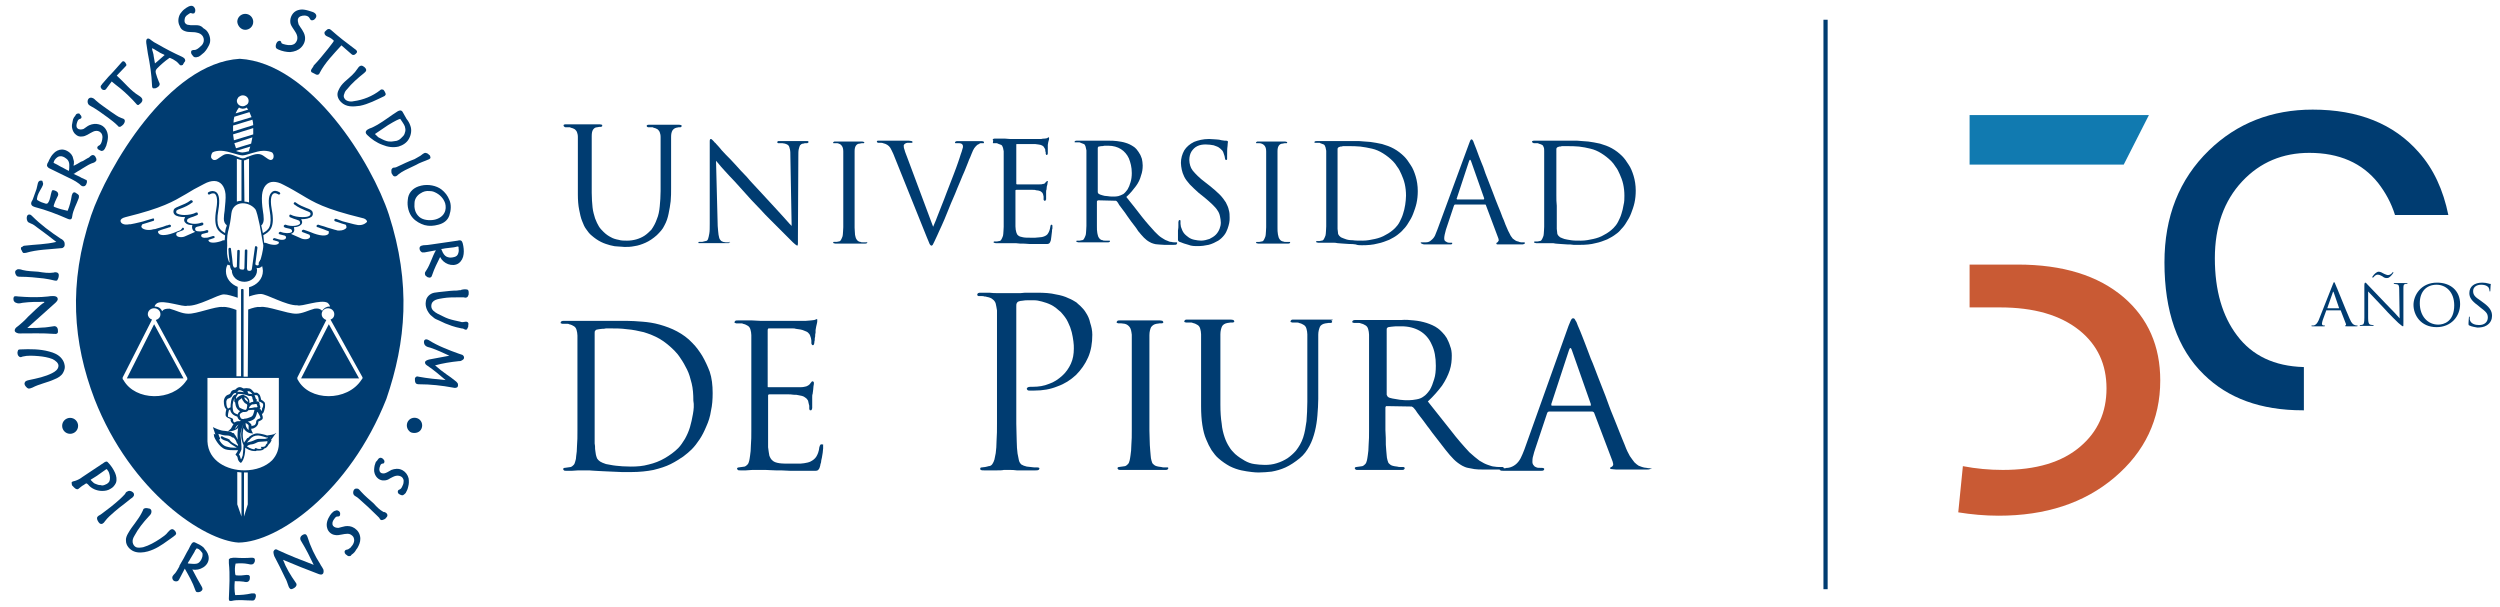 <?xml version="1.0" encoding="utf-8"?>
<!-- Generator: Adobe Illustrator 22.0.0, SVG Export Plug-In . SVG Version: 6.00 Build 0)  -->
<svg version="1.1" id="Capa_1" xmlns="http://www.w3.org/2000/svg" xmlns:xlink="http://www.w3.org/1999/xlink" x="0px" y="0px"
	 viewBox="0 0 595.3 144.6" style="enable-background:new 0 0 595.3 144.6;" xml:space="preserve">
<style type="text/css">
	.st0{fill-rule:evenodd;clip-rule:evenodd;fill:#003C71;}
	.st1{fill-rule:evenodd;clip-rule:evenodd;fill:#C95A34;}
	.st2{fill-rule:evenodd;clip-rule:evenodd;fill:#117AB0;}
</style>
<path class="st0" d="M58.4,7.1c1,0,1.9-0.8,1.9-1.9c0-1-0.8-1.9-1.9-1.9c-1,0-1.9,0.8-1.9,1.9C56.6,6.2,57.4,7.1,58.4,7.1z"/>
<path class="st0" d="M42.8,6.2C43,6.8,43.4,7.2,44,7.4c0,0,0,0,0,0c1,0.4,2,0.1,3,0.4c1,0.2,1.7,1,1.5,2.1c-0.1,0.4-0.3,0.8-0.7,1.1
	c-0.4,0.4-1,0.9-1.5,0.9c-0.2,0-0.4,0-0.6,0.1c-0.2,0.1-0.2,0.3-0.2,0.5c0,0.2,0.1,0.4,0.2,0.5c0.2,0.2,0.3,0.5,0.6,0.6
	c0.3,0.1,0.7,0,1-0.1c0.2-0.1,0.5-0.3,0.7-0.5c0.2-0.2,0.4-0.3,0.6-0.5c0.3-0.3,0.5-0.6,0.7-0.9c0.3-0.5,0.6-1,0.7-1.5
	c0.2-1-0.2-2.2-0.9-2.9c-0.2-0.2-0.4-0.3-0.7-0.5C47.9,6.1,47.3,6,46.7,6c-0.4,0-0.9,0-1.3,0c-0.2,0-0.4-0.1-0.7-0.1
	c-0.1,0-0.3-0.1-0.4-0.2c-0.5-0.3-0.4-1.1-0.2-1.6c0.1-0.2,0.4-0.5,0.6-0.6c0.2-0.1,0.5-0.4,0.7-0.4c0.2,0,0.4,0.2,0.7,0.1
	c0.2,0,0.3-0.2,0.3-0.3c0.1-0.1,0.1-0.3,0.1-0.5c0-0.3-0.2-0.7-0.5-0.9c-0.6-0.4-1.6,0.3-2.1,0.7c-0.3,0.2-0.8,0.8-1,1.1
	C42.4,4.2,42.3,5.3,42.8,6.2z"/>
<path class="st0" d="M74.2,17.2c0.1,0,0.1,0.1,0.2,0.1c0.2,0.1,0.4,0.2,0.6,0.3c0.3,0.2,0.6,0.3,0.9,0.1c0.1-0.1,0.2-0.2,0.2-0.3
	c1.3-2.5,3.3-4.5,5.2-6.6c0.8,0.7,1.6,1.4,2.4,2.1c0.1,0.1,0.3,0.2,0.4,0.2c0.1,0,0.3-0.1,0.4-0.1c0.2-0.2,0.5-0.4,0.5-0.6
	c0.1-0.3-0.3-0.6-0.6-0.8c-1.9-1.4-3.7-2.8-5.5-4.4c-0.2-0.2-0.4-0.3-0.6-0.3c-0.3,0-0.5,0.2-0.7,0.4c-0.1,0.1-0.2,0.2-0.3,0.3
	c-0.1,0.3,0,0.6,0.2,0.8c0.2,0.2,0.5,0.3,0.7,0.4c0.5,0.2,0.9,0.5,1.3,0.9c0.1,0.1-2.8,3.7-3.1,4c-0.6,0.7-1.1,1.3-1.7,1.9
	C74.6,16.1,73.7,16.7,74.2,17.2z"/>
<path class="st0" d="M66.1,11.7c0.1,0,0.1,0.1,0.2,0.1c0.9,0.4,1.9,0.6,2.8,0.6c1-0.1,1.9-0.4,2.6-1.1c0.7-0.7,1.1-1.7,0.9-2.7
	c-0.2-1.1-1-1.9-1.5-2.8C71,5.4,70.8,4.8,71,4.4c0.2-0.5,0.9-0.7,1.5-0.7c0.5,0,1,0.2,1.2,0.6c0.1,0.2,0.2,0.4,0.4,0.5
	c0.2,0.1,0.6,0,0.8-0.2c0.3-0.3,0.5-0.6,0.4-1c-0.1-0.4-0.6-0.7-1-0.8c-0.6-0.2-1.2-0.4-1.9-0.5c-0.6-0.1-1.3,0-1.9,0.3
	c-1.1,0.6-1.6,2-1.3,3.1c0.2,0.6,0.7,1.2,1,1.7c0.4,0.6,0.7,1.2,0.6,1.9c-0.1,0.5-0.4,1.1-1,1.3c-0.7,0.3-1.6,0.1-2.3-0.1
	c-0.2-0.1-0.4-0.1-0.5-0.3C67,10.2,67,9.9,66.8,9.8C66.6,9.6,66.2,9.8,66,10c-0.3,0.4-0.5,1.1-0.2,1.5C65.9,11.6,66,11.6,66.1,11.7z
	"/>
<path class="st0" d="M548.5,87.4c-6.9-0.2-12.2-2.7-15.8-7.5c-3.5-4.6-5.3-10.7-5.3-18.4c0-7.6,2.2-13.7,6.5-18.3
	c4.3-4.6,9.7-6.8,16-6.8c7.1,0,12.6,2.4,16.4,7.2c1.7,2.2,3.1,4.7,4,7.6H583c-1.2-5.9-3.5-11-7.1-15c-5.9-6.7-14.3-10.1-25.2-10.1
	c-9.7,0-18,3.2-24.7,9.7c-7.1,6.9-10.6,15.8-10.6,26.7c0,11.6,3.1,20.6,9.4,26.7c5.7,5.6,13.5,8.5,23.5,8.5c0.1,0,0.2,0,0.3,0V87.4z
	"/>
<path class="st1" d="M505.7,70.8c-6.1-5.2-14.5-7.8-25.3-7.8v0H469v10.2h7.2c8.1,0,14.4,1.8,19,5.5c4.3,3.5,6.4,8.1,6.4,13.8
	c0,5.7-2.1,10.3-6.2,13.8c-4.4,3.8-10.6,5.6-18.5,5.6c-3.2,0-6.4-0.3-9.5-0.9l-1.1,11c3.1,0.5,6.3,0.8,9.6,0.8
	c11.2,0,20.4-3,27.6-9.1c7.2-6.1,10.9-13.8,10.9-23.1C514.4,82.4,511.5,75.8,505.7,70.8z"/>
<polygon class="st2" points="480.4,39.2 505.7,39.2 511.7,27.4 469,27.4 469,39.2 "/>
<path class="st0" d="M557,73.4C557.1,73.4,557.1,73.3,557,73.4l-1.3-3.8c-0.1-0.2-0.2-0.2-0.2,0l-1.3,3.7c0,0.1,0,0.1,0,0.1H557z
	 M555.5,67.7c0.2-0.5,0.2-0.5,0.3-0.5c0.1,0,0.2,0.2,0.3,0.5c0.3,0.6,2.5,6.2,3.4,8.2c0.5,1.2,0.9,1.4,1.2,1.5
	c0.2,0.1,0.4,0.1,0.5,0.1c0.1,0,0.2,0,0.2,0.1c0,0.1-0.2,0.1-0.3,0.1c-0.2,0-1.2,0-2.2,0c-0.3,0-0.5,0-0.5-0.1c0-0.1,0-0.1,0.1-0.1
	c0.1,0,0.2-0.1,0.1-0.4l-1.2-3.1c0-0.1,0-0.1-0.1-0.1H554c-0.1,0-0.1,0-0.1,0.1l-0.8,2.2c-0.1,0.3-0.2,0.7-0.2,0.9
	c0,0.3,0.2,0.4,0.5,0.4h0.1c0.1,0,0.1,0,0.1,0.1c0,0.1-0.1,0.1-0.2,0.1c-0.3,0-1.1,0-1.3,0c-0.1,0-0.8,0-1.4,0c-0.2,0-0.3,0-0.3-0.1
	c0-0.1,0.1-0.1,0.1-0.1c0.1,0,0.3,0,0.4,0c0.6-0.1,0.9-0.6,1.2-1.2L555.5,67.7z"/>
<path class="st0" d="M567.3,65.8c-0.3-0.1-0.6-0.4-1.1-0.4c-0.6,0-0.9,0.5-1,0.6c-0.1,0.1-0.2,0.1-0.2,0.1c-0.1,0-0.1,0-0.1-0.1
	c0-0.1,0-0.2,0.1-0.2c0.2-0.4,0.9-1.1,1.4-1.1c0.4,0,0.8,0.2,1.3,0.5c0.2,0.1,0.7,0.3,0.9,0.3c0.6,0,0.9-0.4,1-0.5
	c0.1-0.1,0.1-0.2,0.2-0.2c0.1,0,0.1,0,0.1,0.1c0,0.1,0,0.1-0.1,0.2c-0.1,0.2-0.8,1.1-1.3,1.1C568,66.3,567.5,66,567.3,65.8z
	 M563.9,75.8c0,1.1,0.2,1.4,0.5,1.5c0.3,0.1,0.6,0.1,0.7,0.1c0.1,0,0.1,0,0.1,0.1c0,0.1-0.1,0.1-0.2,0.1c-0.8,0-1.4,0-1.5,0
	c-0.1,0-0.7,0-1.4,0c-0.1,0-0.2,0-0.2-0.1c0-0.1,0.1-0.1,0.1-0.1c0.1,0,0.4,0,0.6-0.1c0.3-0.1,0.4-0.5,0.4-1.7V68
	c0-0.5,0.1-0.7,0.2-0.7c0.2,0,0.4,0.3,0.5,0.4c0.2,0.2,2.3,2.4,4.4,4.6c1.4,1.4,2.9,3,3.3,3.5l-0.1-6.8c0-0.9-0.1-1.2-0.5-1.3
	c-0.2,0-0.6-0.1-0.7-0.1c-0.1,0-0.1-0.1-0.1-0.1c0-0.1,0.1-0.1,0.3-0.1c0.6,0,1.3,0,1.5,0c0.2,0,0.6,0,1.2,0c0.1,0,0.3,0,0.3,0.1
	c0,0-0.1,0.1-0.2,0.1c-0.1,0-0.2,0-0.3,0c-0.5,0.1-0.5,0.4-0.5,1.2l0,7.9c0,0.9,0,1-0.1,1c-0.1,0-0.3-0.1-1.1-0.8
	c-0.1-0.1-2.2-2.1-3.6-3.7c-1.6-1.7-3.2-3.4-3.6-3.8L563.9,75.8z"/>
<path class="st0" d="M580.6,77.3c1.3,0,3.8-0.7,3.8-4.6c0-3.2-2-4.9-4.2-4.9c-2.3,0-4,1.5-4,4.4C576.2,75.3,578.1,77.3,580.6,77.3z
	 M580.3,67.3c3.2,0,5.5,1.9,5.5,5.1c0,3-2.2,5.5-5.6,5.5c-3.8,0-5.5-2.9-5.5-5.3C574.7,70.4,576.4,67.3,580.3,67.3z"/>
<path class="st0" d="M588,77.5c-0.2-0.1-0.2-0.1-0.2-0.5c0-0.7,0.1-1.2,0.1-1.4c0-0.1,0-0.2,0.1-0.2c0.1,0,0.1,0,0.1,0.2
	c0,0.1,0,0.3,0,0.5c0.2,1,1.3,1.3,2.2,1.3c1.4,0,2.1-0.8,2.1-1.8c0-1-0.5-1.4-1.8-2.4l-0.6-0.5c-1.5-1.1-2-1.9-2-2.9
	c0-1.6,1.2-2.5,3.1-2.5c0.5,0,1.1,0.1,1.4,0.2c0.3,0.1,0.4,0.1,0.5,0.1c0.1,0,0.1,0,0.1,0.1s-0.1,0.5-0.1,1.4c0,0.2,0,0.3-0.1,0.3
	c-0.1,0-0.1-0.1-0.1-0.2c0-0.2-0.1-0.5-0.2-0.7c-0.1-0.2-0.6-0.7-1.8-0.7c-1,0-1.9,0.5-1.9,1.5c0,0.9,0.4,1.4,1.8,2.3l0.4,0.3
	c1.7,1.2,2.3,2.1,2.3,3.3c0,0.8-0.3,1.7-1.3,2.3c-0.6,0.4-1.5,0.5-2.2,0.5C589.4,77.9,588.6,77.8,588,77.5z"/>
<rect x="434.2" y="4.7" class="st0" width="1" height="135.6"/>
<g>
	<path class="st0" d="M173.8,57.7c-0.1,0-0.2,0-0.4,0c-0.2,0-0.4,0-0.6,0c-0.2,0-0.4-0.1-0.6-0.1c-0.3-0.1-0.5-0.2-0.7-0.5
		c-0.2-0.2-0.3-0.6-0.4-1.2c-0.1-0.5-0.1-1.2-0.2-2.1l-0.4-15.5c0.3,0.3,0.7,0.8,1.2,1.4c0.5,0.6,1.2,1.3,2,2.2
		c0.8,0.8,1.6,1.7,2.5,2.7c0.9,1,1.8,2,2.7,3c0.7,0.7,1.4,1.5,2.2,2.3c0.7,0.8,1.5,1.6,2.2,2.3c0.7,0.7,1.4,1.4,2,2
		c0.6,0.6,1.1,1.1,1.5,1.5c0.4,0.4,0.6,0.6,0.7,0.7c0.6,0.6,1,1,1.3,1.3c0.3,0.3,0.6,0.5,0.7,0.6c0.2,0.1,0.3,0.2,0.3,0.2
		c0.1,0,0.1,0,0.1-0.1c0,0,0.1-0.1,0.1-0.3c0-0.1,0-0.4,0-0.7c0-0.3,0-0.7,0-1.3l0.1-19c0-0.6,0-1.2,0.1-1.6
		c0.1-0.4,0.2-0.7,0.3-0.9c0.2-0.2,0.4-0.4,0.8-0.4c0.2-0.1,0.4-0.1,0.5-0.1c0.1,0,0.2,0,0.3,0c0.1,0,0.2,0,0.3-0.1
		c0.1,0,0.1-0.1,0.1-0.2c0-0.1,0-0.2-0.2-0.2c-0.1,0-0.3,0-0.4,0c-0.4,0-0.8,0-1.2,0c-0.4,0-0.7,0-1,0c-0.3,0-0.5,0-0.6,0
		c-0.1,0-0.4,0-0.7,0c-0.3,0-0.7,0-1.2,0c-0.5,0-1,0-1.4,0c-0.2,0-0.4,0-0.5,0c-0.1,0-0.2,0.1-0.2,0.2c0,0.1,0,0.1,0,0.2
		c0,0,0.1,0.1,0.2,0.1c0.1,0,0.2,0,0.4,0c0.2,0,0.4,0,0.6,0c0.2,0,0.4,0.1,0.6,0.1c0.3,0.1,0.6,0.2,0.8,0.4c0.2,0.2,0.3,0.5,0.4,1
		c0.1,0.4,0.1,1,0.1,1.7l0.3,16.5c-0.3-0.3-0.7-0.7-1.2-1.3c-0.5-0.6-1.2-1.3-1.9-2.1c-0.7-0.8-1.5-1.6-2.3-2.5
		c-0.8-0.9-1.6-1.7-2.4-2.6c-1-1.1-2-2.1-2.9-3.2c-1-1-1.9-2-2.7-2.9c-0.8-0.9-1.6-1.7-2.3-2.4c-0.7-0.7-1.2-1.3-1.6-1.8
		c-0.4-0.5-0.7-0.7-0.8-0.9c-0.1-0.1-0.3-0.2-0.4-0.4c-0.2-0.2-0.3-0.3-0.4-0.4c-0.1-0.1-0.2-0.2-0.3-0.2c-0.1,0-0.2,0-0.2,0.1
		c-0.1,0.1-0.1,0.3-0.1,0.5c0,0.2,0,0.6,0,1l0,18.6c0,1,0,1.7-0.1,2.3c-0.1,0.6-0.2,1-0.3,1.3c-0.1,0.3-0.3,0.5-0.6,0.5
		c-0.3,0.1-0.5,0.1-0.8,0.2c-0.2,0-0.4,0-0.6,0c-0.1,0-0.1,0-0.2,0c0,0-0.1,0.1-0.1,0.1c0,0.1,0,0.2,0.1,0.2c0.1,0,0.2,0,0.4,0
		c0.5,0,1,0,1.4,0c0.4,0,0.8,0,1.1,0c0.3,0,0.5,0,0.6,0c0.1,0,0.3,0,0.6,0c0.3,0,0.7,0,1.2,0c0.5,0,1,0,1.6,0c0.2,0,0.3,0,0.4-0.1
		c0.1,0,0.1-0.1,0.1-0.2c0-0.1,0-0.1-0.1-0.1C173.9,57.7,173.9,57.7,173.8,57.7z"/>
	<path class="st0" d="M206.3,57.7c-0.1,0-0.2,0-0.4,0c-0.2,0-0.3,0-0.5,0c-0.2,0-0.4,0-0.5-0.1c-0.3,0-0.6-0.2-0.7-0.3
		c-0.2-0.2-0.3-0.4-0.4-0.6c-0.1-0.2-0.1-0.5-0.2-0.8c0-0.5-0.1-1-0.1-1.7c0-0.7,0-1.5,0-2.4c0-0.9,0-1.9,0-2.9V43c0-1,0-1.9,0-2.6
		c0-0.7,0-1.3,0-1.8c0-0.5,0-0.9,0-1.2c0-0.3,0-0.6,0-0.8c0-0.2,0-0.4,0-0.6c0-0.6,0.1-1,0.3-1.3c0.2-0.3,0.5-0.5,0.9-0.5
		c0.2,0,0.3-0.1,0.5-0.1c0.1,0,0.2,0,0.3,0c0.1,0,0.1,0,0.2,0c0,0,0.1-0.1,0.1-0.1c0-0.1,0-0.2-0.1-0.2c-0.1,0-0.2-0.1-0.4-0.1
		c-0.2,0-0.5,0-0.9,0c-0.3,0-0.7,0-1,0c-0.3,0-0.6,0-0.9,0c-0.2,0-0.4,0-0.4,0c0,0-0.2,0-0.4,0c-0.2,0-0.5,0-0.9,0c-0.3,0-0.7,0-1,0
		c-0.3,0-0.7,0-0.9,0c-0.2,0-0.3,0-0.4,0.1c-0.1,0-0.1,0.1-0.1,0.2c0,0.1,0,0.1,0.1,0.1c0.1,0,0.1,0,0.2,0c0.1,0,0.3,0,0.5,0
		c0.2,0,0.4,0,0.5,0.1c0.4,0.1,0.6,0.3,0.8,0.6c0.2,0.3,0.3,0.7,0.3,1.3c0,0.2,0,0.4,0,0.6c0,0.2,0,0.5,0,0.8c0,0.3,0,0.7,0,1.2
		c0,0.5,0,1.1,0,1.8c0,0.7,0,1.6,0,2.6v5.7c0,1,0,2,0,2.9c0,0.9,0,1.7,0,2.4c0,0.7-0.1,1.3-0.1,1.7c0,0.3-0.1,0.6-0.2,0.8
		c-0.1,0.2-0.2,0.5-0.3,0.6c-0.1,0.2-0.3,0.3-0.5,0.3c-0.1,0-0.3,0.1-0.5,0.1c-0.2,0-0.3,0-0.5,0c-0.1,0-0.2,0-0.2,0
		c0,0-0.1,0.1-0.1,0.1c0,0.1,0,0.2,0.1,0.2c0.1,0,0.2,0.1,0.4,0.1c0.3,0,0.5,0,0.9,0c0.3,0,0.7,0,1,0c0.3,0,0.6,0,0.9,0
		c0.2,0,0.4,0,0.4,0c0.1,0,0.2,0,0.4,0c0.2,0,0.6,0,1,0c0.4,0,0.8,0,1.2,0c0.5,0,0.9,0,1.3,0c0.2,0,0.3,0,0.4-0.1
		c0.1,0,0.1-0.1,0.1-0.2c0,0,0-0.1-0.1-0.1C206.5,57.7,206.4,57.7,206.3,57.7z"/>
	<path class="st0" d="M134.6,30.3c0.1,0,0.2,0,0.4,0c0.2,0,0.3,0,0.5,0c0.2,0,0.3,0,0.4,0.1c0.4,0.1,0.7,0.2,1,0.4
		c0.2,0.2,0.4,0.4,0.5,0.7c0.1,0.3,0.2,0.6,0.2,1.1c0,0.2,0,0.5,0,0.7c0,0.3,0,0.6,0,1c0,0.4,0,0.8,0,1.4c0,0.5,0,1.2,0,2.1
		c0,0.8,0,1.8,0,3v5.5c0,1.4,0.1,2.6,0.3,3.6c0.2,1,0.4,2,0.7,2.7c0.3,0.8,0.6,1.5,1,2c0.4,0.6,0.8,1.1,1.3,1.5
		c0.7,0.6,1.4,1.1,2.2,1.5c0.8,0.4,1.5,0.6,2.2,0.8c0.7,0.2,1.4,0.3,2,0.3c0.6,0,1,0.1,1.4,0.1c0.7,0,1.5,0,2.4-0.2
		c0.8-0.1,1.7-0.4,2.6-0.8c0.9-0.4,1.8-1,2.7-1.8c0.7-0.7,1.4-1.4,1.8-2.3c0.5-0.9,0.8-1.8,1-2.8c0.2-1,0.4-2,0.5-3
		c0.1-1,0.1-2.1,0.1-3.1v-4c0-1.2,0-2.2,0-3c0-0.8,0-1.5,0-2.1c0-0.6,0-1,0-1.4c0-0.4,0-0.7,0-1c0-0.3,0-0.5,0-0.7
		c0-0.7,0.1-1.1,0.3-1.5c0.2-0.3,0.5-0.6,1-0.7c0.2,0,0.4-0.1,0.5-0.1c0.1,0,0.3,0,0.4,0c0.1,0,0.1,0,0.2-0.1c0.1,0,0.1-0.1,0.1-0.2
		c0-0.1,0-0.2-0.1-0.2c-0.1,0-0.2-0.1-0.5-0.1c-0.3,0-0.6,0-0.9,0s-0.7,0-1,0c-0.3,0-0.6,0-0.8,0c-0.2,0-0.4,0-0.4,0
		c-0.1,0-0.2,0-0.5,0c-0.3,0-0.6,0-1,0c-0.4,0-0.8,0-1.2,0c-0.4,0-0.9,0-1.3,0c-0.2,0-0.4,0-0.5,0.1c-0.1,0-0.1,0.1-0.1,0.2
		c0,0.1,0,0.1,0.1,0.2c0.1,0,0.1,0.1,0.2,0.1c0.1,0,0.3,0,0.4,0c0.2,0,0.3,0,0.5,0c0.2,0,0.3,0,0.4,0.1c0.4,0.1,0.7,0.2,1,0.4
		c0.2,0.2,0.4,0.4,0.5,0.7c0.1,0.3,0.2,0.6,0.2,1.1c0,0.2,0,0.5,0,0.7c0,0.3,0,0.6,0,1c0,0.4,0,0.8,0,1.4c0,0.5,0,1.2,0,2.1
		c0,0.8,0,1.8,0,3v4.7c0,1.3-0.1,2.5-0.2,3.6c-0.1,1.1-0.3,2.2-0.7,3.1c-0.3,0.9-0.8,1.8-1.3,2.5c-0.5,0.5-1,1-1.6,1.4
		c-0.6,0.4-1.3,0.7-2,0.9c-0.7,0.2-1.5,0.3-2.2,0.3c-0.7,0-1.4,0-2-0.2c-0.6-0.1-1.3-0.3-1.8-0.6c-0.6-0.3-1.2-0.7-1.8-1.3
		c-0.4-0.4-0.8-0.8-1.1-1.3c-0.3-0.5-0.6-1.1-0.9-1.9c-0.2-0.7-0.5-1.6-0.6-2.6c-0.1-1-0.2-2.2-0.2-3.5v-5.3c0-1.2,0-2.2,0-3
		c0-0.8,0-1.5,0-2.1c0-0.6,0-1,0-1.4c0-0.4,0-0.7,0-1c0-0.3,0-0.5,0-0.7c0-0.7,0.1-1.2,0.3-1.5c0.2-0.3,0.5-0.6,1-0.6
		c0.2,0,0.4-0.1,0.5-0.1c0.1,0,0.3,0,0.4,0c0.1,0,0.1,0,0.2-0.1c0.1,0,0.1-0.1,0.1-0.2c0-0.1,0-0.2-0.1-0.2c-0.1,0-0.2-0.1-0.5-0.1
		c-0.3,0-0.6,0-1,0c-0.4,0-0.8,0-1.1,0c-0.4,0-0.7,0-1,0c-0.3,0-0.5,0-0.6,0c-0.1,0-0.3,0-0.6,0c-0.3,0-0.6,0-1.1,0
		c-0.4,0-0.9,0-1.3,0c-0.5,0-0.9,0-1.3,0c-0.2,0-0.4,0-0.5,0.1c-0.1,0-0.1,0.1-0.1,0.2c0,0.1,0,0.1,0.1,0.2
		C134.4,30.2,134.5,30.3,134.6,30.3z"/>
	<path class="st0" d="M236.5,34.1c0.1,0,0.2,0,0.4,0c0.1,0,0.3,0,0.4,0c0.1,0,0.2,0,0.3,0.1c0.3,0.1,0.6,0.2,0.8,0.3
		c0.2,0.1,0.3,0.3,0.4,0.6c0.1,0.2,0.1,0.6,0.2,0.9c0,0.2,0,0.4,0,0.6c0,0.2,0,0.5,0,0.8c0,0.3,0,0.7,0,1.2c0,0.5,0,1.1,0,1.8
		c0,0.7,0,1.6,0,2.6v5.7c0,1,0,2,0,2.9c0,0.9,0,1.7,0,2.4c0,0.7-0.1,1.3-0.1,1.7c0,0.3-0.1,0.6-0.2,0.8c-0.1,0.2-0.2,0.5-0.3,0.6
		c-0.1,0.2-0.3,0.3-0.5,0.3c-0.2,0-0.3,0.1-0.5,0.1c-0.2,0-0.3,0-0.5,0c-0.1,0-0.2,0-0.2,0c0,0-0.1,0.1-0.1,0.1c0,0.1,0,0.2,0.1,0.2
		c0.1,0,0.2,0.1,0.4,0.1c0.2,0,0.5,0,0.9,0c0.3,0,0.7,0,1,0c0.3,0,0.6,0,0.9,0c0.2,0,0.4,0,0.4,0c0.2,0,0.6,0,1,0
		c0.4,0,0.9,0,1.6,0.1c0.6,0,1.4,0,2.3,0.1c0.9,0,2,0,3.2,0c0.4,0,0.7,0,1,0c0.2,0,0.4-0.1,0.5-0.2c0.1-0.1,0.2-0.3,0.3-0.6
		c0-0.1,0.1-0.3,0.1-0.6c0-0.2,0.1-0.5,0.1-0.8c0-0.3,0.1-0.5,0.1-0.8c0-0.3,0-0.5,0.1-0.7c0-0.2,0-0.3,0-0.4c0-0.1,0-0.2,0-0.3
		c0-0.1-0.1-0.2-0.2-0.2c-0.1,0-0.1,0-0.2,0.1c0,0.1-0.1,0.2-0.1,0.4c-0.1,0.7-0.3,1.2-0.5,1.5c-0.2,0.4-0.5,0.6-1,0.8
		c-0.3,0.1-0.6,0.2-1,0.2c-0.4,0-0.7,0.1-1.1,0.1c-0.4,0-0.7,0-1,0c-0.8,0-1.4,0-1.9-0.1c-0.5-0.1-0.9-0.2-1.1-0.4
		c-0.3-0.2-0.4-0.5-0.5-0.8c-0.1-0.4-0.2-0.8-0.2-1.4c0-0.1,0-0.4,0-0.7c0-0.3,0-0.7,0-1.2c0-0.5,0-0.9,0-1.4c0-0.5,0-0.9,0-1.3
		c0-0.4,0-0.7,0-0.9v-2.9c0-0.1,0-0.1,0-0.2c0,0,0.1-0.1,0.2-0.1c0.1,0,0.3,0,0.6,0c0.3,0,0.6,0,1,0c0.4,0,0.8,0,1.2,0
		c0.4,0,0.8,0,1.1,0c0.3,0,0.6,0,0.8,0.1c0.4,0,0.7,0.1,1,0.2c0.2,0.1,0.4,0.3,0.5,0.4c0.1,0.2,0.2,0.3,0.2,0.5
		c0.1,0.2,0.1,0.4,0.1,0.6c0,0.2,0,0.3,0,0.5c0,0.1,0,0.1,0.1,0.2c0,0.1,0.1,0.1,0.2,0.1c0.1,0,0.1,0,0.2-0.1c0-0.1,0-0.1,0.1-0.2
		c0-0.1,0-0.2,0-0.3c0,0,0-0.2,0-0.3c0-0.2,0-0.3,0-0.6c0-0.2,0-0.4,0-0.6c0-0.2,0-0.4,0.1-0.6c0-0.5,0.1-0.9,0.2-1.2
		c0-0.3,0.1-0.5,0.1-0.6c0-0.1,0-0.2,0-0.2c0,0-0.1,0-0.1,0c-0.1,0-0.1,0-0.2,0.1c-0.1,0.1-0.2,0.2-0.3,0.3
		c-0.1,0.2-0.3,0.3-0.6,0.3c-0.2,0.1-0.5,0.1-0.9,0.1c-0.1,0-0.3,0-0.6,0c-0.3,0-0.6,0-1,0c-0.4,0-0.7,0-1.1,0c-0.4,0-0.8,0-1.1,0
		c-0.3,0-0.6,0-0.9,0c-0.3,0-0.4,0-0.5,0c-0.1,0-0.1,0-0.2-0.1c0,0,0-0.1,0-0.2v-8.9c0-0.1,0-0.2,0-0.3c0-0.1,0.1-0.1,0.1-0.1
		c0.1,0,0.3,0,0.5,0c0.3,0,0.6,0,1,0c0.4,0,0.8,0,1.2,0c0.4,0,0.8,0,1.1,0c0.3,0,0.5,0,0.6,0c0.6,0.1,1,0.1,1.3,0.2
		c0.3,0.1,0.5,0.2,0.7,0.4c0.1,0.2,0.2,0.3,0.3,0.5c0.1,0.1,0.1,0.3,0.1,0.4c0,0.1,0,0.3,0.1,0.4c0,0.1,0,0.2,0,0.3
		c0,0.1,0,0.2,0.1,0.3c0,0.1,0.1,0.1,0.2,0.1c0.1,0,0.1,0,0.1-0.1c0-0.1,0.1-0.2,0.1-0.2c0-0.1,0-0.3,0-0.5c0-0.2,0-0.4,0-0.6
		c0-0.2,0-0.4,0-0.6c0-0.2,0-0.3,0-0.4c0.1-0.5,0.1-0.8,0.2-1c0.1-0.2,0.1-0.4,0.1-0.5c0-0.1,0-0.2,0-0.2c0-0.1-0.1-0.1-0.1-0.1
		c-0.1,0-0.2,0-0.2,0.1c-0.1,0-0.1,0.1-0.2,0.1c-0.1,0-0.3,0.1-0.6,0.1c-0.2,0-0.5,0-0.8,0.1c-0.1,0-0.3,0-0.6,0c-0.3,0-0.7,0-1.1,0
		c-0.4,0-0.9,0-1.4,0c-0.5,0-1,0-1.5,0c-0.5,0-0.9,0-1.3,0s-0.7,0-1,0c-0.3,0-0.4,0-0.4,0l-1.3-0.1c-0.4,0-0.7,0-1.2,0
		c-0.4,0-0.8,0-1.2,0c-0.2,0-0.3,0-0.4,0.1c-0.1,0-0.1,0.1-0.1,0.2c0,0.1,0,0.1,0.1,0.1C236.4,34.1,236.4,34.1,236.5,34.1z"/>
	<path class="st0" d="M233.5,34.1c0.2,0,0.3,0,0.4,0c0.1,0,0.2,0,0.3,0c0.1,0,0.1-0.1,0.1-0.2c0-0.1,0-0.1-0.1-0.2
		c-0.1,0-0.2-0.1-0.4-0.1c-0.2,0-0.5,0-0.8,0c-0.3,0-0.5,0-0.8,0c-0.3,0-0.5,0-0.6,0c-0.2,0-0.3,0-0.3,0c-0.1,0-0.4,0-0.7,0
		c-0.3,0-0.7,0-1.2,0c-0.4,0-0.9,0-1.3,0c-0.2,0-0.4,0-0.5,0.1c-0.1,0-0.2,0.1-0.2,0.2c0,0.1,0,0.1,0.1,0.2c0.1,0,0.2,0,0.2,0
		c0.2,0,0.4,0,0.6,0c0.2,0,0.4,0,0.6,0.1c0.2,0.1,0.3,0.2,0.3,0.3c0.1,0.1,0.1,0.3,0.1,0.4c0,0.1,0,0.3-0.1,0.5
		c-0.1,0.2-0.1,0.5-0.2,0.7c-0.1,0.3-0.3,0.8-0.5,1.5c-0.2,0.7-0.5,1.4-0.8,2.3c-0.3,0.9-0.7,1.8-1.1,2.9c-0.4,1-0.8,2.1-1.2,3.1
		c-0.4,1.1-0.8,2.1-1.2,3.1c-0.4,1-0.8,2-1.1,2.8c-0.3,0.9-0.7,1.6-0.9,2.2l-6.2-16.6c-0.2-0.6-0.5-1.2-0.6-1.7
		c-0.2-0.5-0.2-0.8-0.2-1c0-0.1,0-0.2,0.1-0.3c0.1-0.1,0.2-0.2,0.4-0.3c0.1,0,0.2-0.1,0.4-0.1c0.1,0,0.3,0,0.4,0c0.2,0,0.3,0,0.4,0
		s0.2,0,0.3,0c0,0,0.1-0.1,0.1-0.2c0-0.1-0.1-0.1-0.2-0.2c-0.1,0-0.4-0.1-0.7-0.1c-0.4,0-0.8,0-1.3,0c-0.4,0-0.8,0-1.1,0
		c-0.3,0-0.5,0-0.7,0c-0.1,0-0.3,0-0.5,0c-0.3,0-0.6,0-0.9,0c-0.4,0-0.7,0-1.1,0c-0.4,0-0.8,0-1.2,0c-0.3,0-0.5,0-0.6,0
		c-0.1,0-0.2,0.1-0.2,0.2c0,0.1,0,0.1,0.1,0.2c0,0,0.1,0.1,0.2,0.1c0.1,0,0.3,0,0.5,0c0.2,0,0.5,0,0.7,0.1c0.4,0.1,0.7,0.2,1,0.4
		c0.3,0.2,0.5,0.4,0.7,0.7c0.2,0.3,0.4,0.8,0.7,1.4l8,19.9c0.2,0.5,0.4,0.9,0.5,1.2c0.1,0.3,0.2,0.5,0.3,0.6
		c0.1,0.1,0.2,0.2,0.3,0.2c0.1,0,0.2-0.1,0.3-0.2c0.1-0.2,0.2-0.4,0.4-0.8c0.2-0.4,0.4-0.9,0.7-1.5c0.2-0.5,0.6-1.3,1-2.2
		c0.4-0.9,0.9-2,1.4-3.3c0.5-1.3,1.1-2.7,1.8-4.3c0.4-1,0.8-2,1.2-2.9c0.4-0.9,0.7-1.8,1.1-2.6c0.3-0.8,0.6-1.5,0.8-2
		c0.2-0.6,0.4-1,0.5-1.2c0.3-0.7,0.5-1.3,0.7-1.7c0.2-0.4,0.4-0.7,0.6-0.9c0.2-0.2,0.3-0.3,0.4-0.4c0.2-0.1,0.4-0.2,0.6-0.3
		C233.1,34.2,233.3,34.1,233.5,34.1z"/>
	<path class="st0" d="M280.2,57.7c-0.1,0-0.3,0-0.5,0c-0.2,0-0.5,0-0.8-0.1c-0.3,0-0.6-0.1-1-0.3c-0.4-0.1-0.8-0.4-1.3-0.7
		c-0.5-0.3-1-0.8-1.6-1.4c-0.9-1-2-2.2-3.1-3.6c-1.1-1.4-2.3-3-3.7-4.7c1-0.9,1.7-1.8,2.3-2.6c0.6-0.8,1-1.7,1.2-2.5
		c0.3-0.8,0.4-1.6,0.4-2.4c0-0.6-0.1-1.1-0.2-1.6c-0.2-0.5-0.3-0.9-0.6-1.3c-0.2-0.4-0.5-0.7-0.7-1c-0.3-0.3-0.5-0.5-0.7-0.6
		c-0.6-0.4-1.2-0.7-1.9-0.9c-0.6-0.2-1.3-0.3-2-0.4c-0.7-0.1-1.4-0.1-2.1-0.1c-0.2,0-0.5,0-0.7,0c-0.3,0-0.6,0-0.9,0
		c-0.3,0-0.6,0-1,0c-0.3,0-0.5,0-0.8,0c-0.2,0-0.4,0-0.4,0c0,0-0.2,0-0.4,0c-0.2,0-0.5,0-0.9,0c-0.4,0-0.7,0-1.2,0
		c-0.4,0-0.8,0-1.2,0c-0.2,0-0.3,0-0.4,0.1c-0.1,0-0.1,0.1-0.1,0.2c0,0.1,0,0.1,0.1,0.1c0.1,0,0.1,0,0.2,0c0.1,0,0.2,0,0.4,0
		c0.1,0,0.3,0,0.4,0c0.1,0,0.2,0,0.3,0.1c0.3,0.1,0.6,0.2,0.8,0.3c0.2,0.1,0.3,0.3,0.4,0.6c0.1,0.3,0.1,0.6,0.2,0.9
		c0,0.2,0,0.4,0,0.6c0,0.2,0,0.5,0,0.8c0,0.3,0,0.7,0,1.2c0,0.5,0,1.1,0,1.8c0,0.7,0,1.6,0,2.6v5.7c0,1,0,2,0,2.9c0,0.9,0,1.7,0,2.4
		c0,0.7-0.1,1.3-0.1,1.7c0,0.3-0.1,0.6-0.2,0.8c-0.1,0.2-0.2,0.5-0.3,0.6c-0.1,0.2-0.3,0.3-0.5,0.3c-0.2,0-0.3,0.1-0.5,0.1
		c-0.2,0-0.3,0-0.5,0c-0.1,0-0.2,0-0.2,0c0,0-0.1,0.1-0.1,0.1c0,0.1,0,0.2,0.1,0.2c0.1,0,0.2,0.1,0.4,0.1c0.2,0,0.5,0,0.9,0
		c0.3,0,0.7,0,1,0c0.3,0,0.6,0,0.8,0c0.2,0,0.3,0,0.4,0c0,0,0.2,0,0.4,0c0.2,0,0.6,0,0.9,0c0.4,0,0.8,0,1.3,0c0.4,0,0.9,0,1.3,0
		c0.2,0,0.3,0,0.4-0.1c0.1,0,0.1-0.1,0.1-0.2c0,0,0-0.1-0.1-0.1c0,0-0.1,0-0.2,0c-0.1,0-0.2,0-0.4,0c-0.2,0-0.4,0-0.5,0
		c-0.2,0-0.4,0-0.5-0.1c-0.3,0-0.6-0.2-0.7-0.3c-0.2-0.2-0.3-0.4-0.4-0.6c-0.1-0.2-0.1-0.5-0.2-0.8c-0.1-0.5-0.1-1-0.1-1.7
		c0-0.7,0-1.5,0-2.4c0-0.9,0-1.9,0-2.9V48c0-0.1,0-0.1,0.1-0.2c0,0,0.1-0.1,0.2-0.1l4,0.1c0.1,0,0.2,0,0.2,0c0.1,0,0.1,0.1,0.2,0.1
		c0.2,0.2,0.4,0.5,0.6,0.9c0.3,0.4,0.5,0.7,0.9,1.2c0.3,0.4,0.7,0.9,1,1.4c0.3,0.5,0.7,0.9,1,1.4c0.6,0.8,1.2,1.5,1.6,2.2
		c0.5,0.6,1,1.2,1.4,1.6c0.4,0.4,0.9,0.8,1.3,1c0.3,0.2,0.6,0.3,0.9,0.4c0.3,0.1,0.7,0.2,1.1,0.2c0.4,0,0.9,0.1,1.5,0.1h2.3
		c0.3,0,0.5,0,0.6-0.1c0.1,0,0.2-0.1,0.2-0.2c0,0,0-0.1-0.1-0.1C280.4,57.7,280.3,57.7,280.2,57.7z M267.5,46.2
		c-0.4,0.2-0.8,0.4-1.2,0.5c-0.4,0.1-0.8,0.1-1.2,0.1c-0.5,0-1,0-1.4-0.1c-0.5,0-0.9-0.1-1.2-0.2c-0.4-0.1-0.6-0.2-0.8-0.3
		c-0.1,0-0.1-0.1-0.2-0.2c0-0.1-0.1-0.1-0.1-0.2V35.3c0-0.1,0-0.2,0.1-0.3c0-0.1,0.1-0.1,0.2-0.1c0.1,0,0.3-0.1,0.5-0.1
		c0.2,0,0.5,0,0.8-0.1c0.3,0,0.6,0,0.9,0c1.2,0,2.2,0.3,3,0.8c0.8,0.5,1.5,1.3,1.9,2.2c0.4,1,0.7,2.1,0.7,3.5c0,0.8-0.1,1.6-0.3,2.2
		c-0.2,0.7-0.4,1.2-0.7,1.7C268.2,45.5,267.9,45.9,267.5,46.2z"/>
	<path class="st0" d="M324.3,58.4c1.4,0,2.6-0.1,3.7-0.4c1.1-0.2,2-0.6,2.8-0.9c0.8-0.4,1.5-0.8,2-1.2c0.5-0.4,1-0.8,1.3-1.2
		c0.5-0.5,0.9-1,1.3-1.7c0.4-0.6,0.8-1.3,1.1-2.1c0.3-0.8,0.6-1.6,0.8-2.5c0.2-0.9,0.3-1.9,0.3-2.9c0-1.3-0.2-2.5-0.5-3.5
		c-0.3-1-0.7-2-1.2-2.7c-0.5-0.8-1-1.5-1.5-2c-0.8-0.8-1.6-1.4-2.5-1.9c-0.9-0.5-1.8-0.8-2.8-1.1c-1-0.2-1.9-0.4-2.8-0.5
		c-0.9-0.1-1.8-0.1-2.6-0.2c-0.8,0-1.6,0-2.2,0c-0.5,0-1,0-1.4,0c-0.5,0-0.9,0-1.3,0c-0.4,0-0.7,0-1,0c-0.3,0-0.5,0-0.6,0
		c0,0-0.2,0-0.4,0c-0.2,0-0.5,0-0.9,0c-0.4,0-0.7,0-1.2,0c-0.4,0-0.8,0-1.2,0c-0.2,0-0.3,0-0.4,0.1c-0.1,0-0.1,0.1-0.1,0.2
		c0,0.1,0,0.1,0.1,0.1c0.1,0,0.1,0,0.2,0c0.1,0,0.2,0,0.4,0c0.1,0,0.3,0,0.4,0c0.1,0,0.2,0,0.3,0.1c0.3,0.1,0.6,0.2,0.8,0.3
		c0.2,0.1,0.3,0.3,0.4,0.6c0.1,0.2,0.1,0.6,0.2,0.9c0,0.2,0,0.4,0,0.6c0,0.2,0,0.5,0,0.8c0,0.3,0,0.7,0,1.2c0,0.5,0,1.1,0,1.8
		c0,0.7,0,1.6,0,2.6v5.7c0,1,0,2,0,2.9c0,0.9,0,1.7,0,2.4c0,0.7-0.1,1.3-0.1,1.7c0,0.3-0.1,0.6-0.2,0.8c-0.1,0.2-0.2,0.5-0.3,0.6
		c-0.1,0.2-0.3,0.3-0.5,0.3c-0.2,0-0.3,0.1-0.5,0.1c-0.2,0-0.3,0-0.5,0c-0.1,0-0.2,0-0.2,0c0,0-0.1,0.1-0.1,0.1c0,0.1,0,0.2,0.1,0.2
		c0.1,0,0.2,0.1,0.4,0.1c0.2,0,0.5,0,0.9,0c0.3,0,0.7,0,1,0c0.3,0,0.6,0,0.9,0c0.2,0,0.4,0,0.4,0c0.1,0,0.2,0,0.5,0
		c0.2,0,0.5,0,0.9,0.1c0.4,0,0.8,0.1,1.3,0.1c0.5,0,1,0.1,1.5,0.1c0.5,0,1,0,1.5,0.1C323.3,58.4,323.8,58.4,324.3,58.4z M320.3,56.9
		c-0.4-0.1-0.7-0.3-1-0.4c-0.2-0.2-0.4-0.3-0.5-0.5c-0.1-0.1-0.2-0.3-0.2-0.6c0-0.3-0.1-0.6-0.1-0.9c0-0.3,0-0.6,0-0.9
		c0-0.2,0-0.4,0-0.9c0-0.4,0-1,0-1.6c0-0.6,0-1.3,0-2.1c0-0.8,0-1.6,0-2.5v-4h0c0-0.6,0-1.3,0-2c0-0.7,0-1.3,0-2c0-0.6,0-1.2,0-1.7
		c0-0.5,0-0.9,0-1.2c0-0.2,0-0.3,0.1-0.4c0.1-0.1,0.2-0.2,0.3-0.2c0.1,0,0.2-0.1,0.3-0.1c0.2,0,0.3,0,0.6-0.1c0.2,0,0.4,0,0.6,0
		c0.2,0,0.4,0,0.6,0c1,0,1.9,0,2.9,0.1c0.9,0.1,1.9,0.3,2.8,0.5c0.9,0.2,1.8,0.6,2.6,1.1c0.8,0.5,1.6,1.1,2.4,1.9
		c0.3,0.3,0.7,0.8,1,1.3c0.4,0.5,0.7,1.1,1,1.8c0.3,0.7,0.6,1.4,0.8,2.3c0.2,0.9,0.3,1.8,0.3,2.8c0,0.7-0.1,1.5-0.2,2.2
		c-0.1,0.7-0.3,1.5-0.5,2.1c-0.2,0.7-0.5,1.3-0.8,1.9c-0.3,0.6-0.7,1.1-1.1,1.5c-0.6,0.6-1.4,1.2-2.2,1.6c-0.8,0.5-1.7,0.8-2.6,1
		c-0.9,0.2-1.9,0.4-2.9,0.4c-1,0-1.8,0-2.4-0.1C321.3,57.2,320.8,57.1,320.3,56.9z"/>
	<path class="st0" d="M285.2,58.6c0.9,0,1.7-0.1,2.6-0.3c0.8-0.2,1.6-0.6,2.3-1c0.6-0.4,1-0.8,1.4-1.3c0.4-0.5,0.6-1,0.8-1.5
		c0.2-0.5,0.3-1,0.4-1.4c0.1-0.5,0.1-0.8,0.1-1.2c0-0.6,0-1.3-0.2-1.9c-0.1-0.6-0.4-1.2-0.7-1.8c-0.4-0.6-0.8-1.2-1.5-1.9
		c-0.6-0.6-1.4-1.3-2.4-2.1l-0.9-0.7c-0.8-0.6-1.4-1.1-1.9-1.6c-0.5-0.5-0.9-0.9-1.2-1.3c-0.3-0.4-0.5-0.8-0.6-1.2
		c-0.1-0.4-0.2-0.8-0.2-1.3c0-0.8,0.2-1.5,0.5-2c0.4-0.6,0.8-1,1.4-1.3c0.6-0.3,1.3-0.4,2-0.4s1.4,0.1,1.9,0.2
		c0.5,0.2,0.9,0.3,1.2,0.5c0.3,0.2,0.5,0.4,0.7,0.6c0.2,0.2,0.3,0.3,0.3,0.4c0.1,0.1,0.1,0.3,0.2,0.5c0.1,0.2,0.1,0.4,0.2,0.6
		c0,0.2,0.1,0.4,0.1,0.5c0,0.1,0,0.2,0.1,0.3c0,0.1,0.1,0.1,0.2,0.1c0.1,0,0.1,0,0.2-0.2c0-0.1,0-0.3,0-0.6c0-1.1,0-1.9,0.1-2.5
		c0-0.6,0.1-0.9,0.1-1c0-0.1,0-0.1-0.1-0.2c0,0-0.1-0.1-0.3-0.1c-0.1,0-0.3,0-0.4,0c-0.2,0-0.4-0.1-0.7-0.1
		c-0.4-0.1-0.8-0.2-1.3-0.2c-0.5,0-1-0.1-1.7-0.1c-1.4,0-2.6,0.3-3.6,0.7c-1,0.5-1.8,1.2-2.3,2c-0.5,0.9-0.8,1.9-0.8,3
		c0,0.5,0.1,1.1,0.2,1.6c0.1,0.5,0.3,1.1,0.6,1.7c0.3,0.6,0.7,1.1,1.3,1.8c0.6,0.6,1.3,1.3,2.1,2l1.5,1.2c0.7,0.6,1.3,1.1,1.8,1.6
		c0.5,0.5,0.9,0.9,1.2,1.4c0.3,0.4,0.5,0.9,0.6,1.4c0.1,0.5,0.2,1,0.2,1.5c0,0.5-0.1,1-0.3,1.5c-0.2,0.5-0.5,1-0.9,1.4
		c-0.4,0.4-0.9,0.7-1.5,1c-0.6,0.2-1.3,0.4-2,0.4c-0.5,0-1.1-0.1-1.6-0.2c-0.5-0.1-1-0.3-1.4-0.6c-0.4-0.3-0.8-0.6-1.1-1
		c-0.3-0.4-0.5-0.9-0.7-1.5c0-0.2-0.1-0.5-0.1-0.7c0-0.2,0-0.4,0-0.5c0-0.1,0-0.2,0-0.3c0,0-0.1-0.1-0.2-0.1c-0.1,0-0.1,0-0.2,0.1
		c0,0.1-0.1,0.2-0.1,0.4c0,0.2,0,0.4,0,0.8c0,0.3,0,0.7-0.1,1.2c0,0.5,0,1,0,1.5c0,0.3,0,0.5,0,0.7c0,0.2,0.1,0.3,0.1,0.3
		c0.1,0.1,0.2,0.2,0.3,0.2c0.7,0.3,1.4,0.5,2.1,0.7C283.7,58.6,284.5,58.6,285.2,58.6z"/>
	<path class="st0" d="M339.1,58.2c0.4,0,0.8,0,1.2,0c0.4,0,0.8,0,1.1,0c0.3,0,0.6,0,0.9,0c0.2,0,0.4,0,0.5,0c0.1,0,0.2,0,0.4,0
		c0.2,0,0.4,0,0.7,0c0.2,0,0.5,0,0.8,0c0.2,0,0.5,0,0.7,0c0.1,0,0.3,0,0.3-0.1c0.1,0,0.1-0.1,0.1-0.2c0-0.1,0-0.1-0.1-0.1
		c0,0-0.1,0-0.2,0h-0.3c-0.2,0-0.4,0-0.6-0.1c-0.2-0.1-0.3-0.2-0.5-0.3c-0.1-0.1-0.2-0.3-0.2-0.5c0-0.3,0-0.6,0.1-1
		c0.1-0.4,0.2-0.8,0.3-1.2l1.9-5.7c0-0.1,0.1-0.1,0.1-0.2c0,0,0.1-0.1,0.2-0.1h7c0.1,0,0.1,0,0.2,0c0,0,0.1,0.1,0.1,0.1l3,8
		c0.1,0.3,0.1,0.5,0,0.6c-0.1,0.1-0.1,0.2-0.2,0.3c-0.1,0-0.1,0-0.2,0.1c0,0-0.1,0.1-0.1,0.2c0,0.1,0.1,0.2,0.3,0.2
		c0.2,0,0.4,0,0.7,0c0.6,0,1.1,0,1.7,0c0.6,0,1.1,0,1.5,0c0.5,0,0.9,0,1.2,0c0.3,0,0.6,0,0.7,0c0.2,0,0.3,0,0.5-0.1
		c0.1,0,0.2-0.1,0.2-0.2c0-0.1,0-0.1-0.1-0.2c-0.1,0-0.1,0-0.2,0c-0.2,0-0.4,0-0.6,0c-0.2,0-0.5-0.1-0.7-0.2c-0.2,0-0.4-0.1-0.6-0.2
		c-0.2-0.1-0.4-0.3-0.7-0.5c-0.2-0.3-0.5-0.6-0.7-1.1c-0.3-0.5-0.5-1-0.8-1.7c-0.3-0.6-0.5-1.4-0.9-2.2c-0.3-0.9-0.7-1.8-1.1-2.8
		c-0.4-1-0.8-2-1.2-3.1c-0.4-1-0.8-2.1-1.2-3.1c-0.4-1-0.8-2-1.1-3c-0.4-0.9-0.7-1.8-1-2.5c-0.3-0.8-0.5-1.4-0.7-1.9
		c-0.2-0.5-0.3-0.8-0.4-1c-0.1-0.3-0.2-0.6-0.3-0.8c-0.1-0.2-0.2-0.3-0.2-0.3c-0.1-0.1-0.1-0.1-0.2-0.1c-0.1,0-0.1,0-0.2,0.1
		c-0.1,0.1-0.1,0.2-0.2,0.4c-0.1,0.2-0.2,0.5-0.3,0.8l-7.4,20.1c-0.2,0.5-0.4,1-0.6,1.5c-0.2,0.4-0.5,0.8-0.9,1.1
		c-0.3,0.3-0.7,0.5-1.2,0.5c-0.1,0-0.3,0-0.5,0c-0.2,0-0.3,0-0.5,0c-0.1,0-0.2,0-0.2,0c-0.1,0-0.1,0.1-0.1,0.1
		c0,0.1,0.1,0.2,0.2,0.2C338.7,58.1,338.9,58.2,339.1,58.2z M346.9,47.2l2.9-8.8c0.2-0.5,0.3-0.5,0.5,0l3.1,8.8c0,0.1,0,0.1,0,0.2
		c0,0-0.1,0.1-0.1,0.1H347c0,0-0.1,0-0.1-0.1C346.8,47.3,346.8,47.3,346.9,47.2z"/>
	<path class="st0" d="M299.3,34.1c0.1,0,0.3,0,0.5,0c0.2,0,0.4,0,0.6,0.1c0.3,0.1,0.6,0.3,0.8,0.6c0.2,0.3,0.3,0.7,0.3,1.3
		c0,0.2,0,0.4,0,0.6c0,0.2,0,0.5,0,0.8c0,0.3,0,0.7,0,1.2c0,0.5,0,1.1,0,1.8c0,0.7,0,1.6,0,2.6v5.7c0,1,0,2,0,2.9c0,0.9,0,1.7,0,2.4
		c0,0.7-0.1,1.3-0.1,1.7c0,0.3-0.1,0.6-0.2,0.8c-0.1,0.2-0.2,0.5-0.3,0.6c-0.1,0.2-0.3,0.3-0.5,0.3c-0.2,0-0.3,0.1-0.5,0.1
		c-0.2,0-0.3,0-0.5,0c-0.1,0-0.2,0-0.2,0c0,0-0.1,0.1-0.1,0.1c0,0.1,0,0.2,0.1,0.2c0.1,0,0.2,0.1,0.4,0.1c0.3,0,0.5,0,0.9,0
		c0.3,0,0.7,0,1,0c0.3,0,0.6,0,0.9,0c0.2,0,0.4,0,0.4,0c0,0,0.2,0,0.4,0c0.2,0,0.6,0,0.9,0c0.4,0,0.8,0,1.2,0c0.5,0,0.9,0,1.4,0
		c0.2,0,0.3,0,0.4-0.1c0.1,0,0.1-0.1,0.1-0.2c0,0,0-0.1,0-0.1c0,0-0.1,0-0.2,0c-0.1,0-0.2,0-0.4,0c-0.2,0-0.4,0-0.5,0
		c-0.2,0-0.4,0-0.5-0.1c-0.3,0-0.6-0.2-0.7-0.3c-0.2-0.2-0.3-0.4-0.4-0.6c-0.1-0.2-0.1-0.5-0.2-0.8c-0.1-0.5-0.1-1-0.1-1.7
		c0-0.7,0-1.5,0-2.4c0-0.9,0-1.9,0-2.9V43h0c0-1,0-1.9,0-2.6c0-0.7,0-1.3,0-1.8c0-0.5,0-0.9,0-1.2c0-0.3,0-0.6,0-0.8
		c0-0.2,0-0.4,0-0.6c0-0.6,0.1-1,0.3-1.3c0.2-0.3,0.5-0.5,0.9-0.5c0.2,0,0.3-0.1,0.5-0.1c0.1,0,0.2,0,0.3,0c0.1,0,0.1,0,0.2,0
		c0,0,0.1-0.1,0.1-0.1c0-0.1,0-0.2-0.1-0.2c-0.1,0-0.2-0.1-0.4-0.1c-0.2,0-0.5,0-0.9,0c-0.3,0-0.7,0-1,0c-0.3,0-0.6,0-0.9,0
		c-0.2,0-0.4,0-0.4,0c0,0-0.2,0-0.4,0c-0.2,0-0.5,0-0.9,0c-0.3,0-0.7,0-1,0c-0.4,0-0.7,0-0.9,0c-0.2,0-0.3,0-0.4,0.1
		c-0.1,0-0.1,0.1-0.1,0.2c0,0.1,0,0.1,0.1,0.1C299.2,34.1,299.2,34.1,299.3,34.1z"/>
	<path class="st0" d="M365.3,34.1c0.1,0,0.2,0,0.4,0c0.1,0,0.3,0,0.4,0c0.1,0,0.2,0,0.3,0.1c0.4,0.1,0.6,0.2,0.8,0.3
		c0.2,0.1,0.3,0.3,0.4,0.6c0.1,0.2,0.1,0.6,0.1,0.9c0,0.2,0,0.4,0,0.6c0,0.2,0,0.5,0,0.8c0,0.3,0,0.7,0,1.2c0,0.5,0,1.1,0,1.8
		c0,0.7,0,1.6,0,2.6v5.7c0,1,0,2,0,2.9c0,0.9,0,1.7,0,2.4c0,0.7-0.1,1.3-0.1,1.7c0,0.3-0.1,0.6-0.2,0.8c-0.1,0.2-0.2,0.5-0.3,0.6
		c-0.1,0.2-0.3,0.3-0.5,0.3c-0.1,0-0.3,0.1-0.5,0.1c-0.2,0-0.3,0-0.5,0c-0.1,0-0.2,0-0.2,0c0,0-0.1,0.1-0.1,0.1c0,0.1,0,0.2,0.1,0.2
		c0.1,0,0.2,0.1,0.4,0.1c0.2,0,0.5,0,0.9,0c0.3,0,0.7,0,1,0c0.3,0,0.6,0,0.9,0c0.2,0,0.4,0,0.4,0c0.1,0,0.2,0,0.5,0
		c0.2,0,0.6,0,0.9,0.1c0.4,0,0.8,0.1,1.3,0.1c0.5,0,1,0.1,1.5,0.1c0.5,0,1,0,1.5,0.1c0.5,0,1,0,1.5,0c1.4,0,2.6-0.1,3.7-0.4
		c1.1-0.2,2-0.6,2.8-0.9c0.8-0.4,1.5-0.8,2-1.2c0.6-0.4,1-0.8,1.3-1.2c0.5-0.5,0.9-1,1.3-1.7c0.4-0.6,0.8-1.3,1.1-2.1
		c0.3-0.8,0.6-1.6,0.8-2.5c0.2-0.9,0.3-1.9,0.3-2.9c0-1.3-0.2-2.5-0.5-3.5c-0.3-1-0.7-2-1.2-2.7c-0.5-0.8-1-1.5-1.5-2
		c-0.8-0.8-1.6-1.4-2.5-1.9c-0.9-0.5-1.8-0.8-2.8-1.1c-1-0.2-1.9-0.4-2.8-0.5c-0.9-0.1-1.8-0.1-2.6-0.2c-0.8,0-1.6,0-2.2,0
		c-0.5,0-1,0-1.5,0c-0.5,0-0.9,0-1.3,0c-0.4,0-0.7,0-1,0c-0.3,0-0.5,0-0.6,0c0,0-0.2,0-0.4,0c-0.2,0-0.5,0-0.9,0c-0.4,0-0.7,0-1.2,0
		c-0.4,0-0.8,0-1.2,0c-0.2,0-0.3,0-0.4,0.1c-0.1,0-0.1,0.1-0.1,0.2c0,0.1,0,0.1,0.1,0.1C365.1,34.1,365.2,34.1,365.3,34.1z
		 M370.6,46.5v-4c0-0.6,0-1.3,0-2c0-0.7,0-1.3,0-2c0-0.6,0-1.2,0-1.7c0-0.5,0-0.9,0-1.2c0-0.2,0-0.3,0.1-0.4
		c0.1-0.1,0.2-0.2,0.3-0.2c0.1,0,0.2-0.1,0.3-0.1c0.2,0,0.4,0,0.6-0.1c0.2,0,0.4,0,0.6,0c0.2,0,0.4,0,0.6,0c1,0,1.9,0,2.9,0.1
		c0.9,0.1,1.9,0.3,2.7,0.5c0.9,0.2,1.8,0.6,2.6,1.1c0.8,0.5,1.6,1.1,2.4,1.9c0.3,0.3,0.7,0.8,1,1.3c0.4,0.5,0.7,1.1,1,1.8
		c0.3,0.7,0.6,1.4,0.8,2.3c0.2,0.9,0.3,1.8,0.3,2.8c0,0.7,0,1.5-0.2,2.2c-0.1,0.7-0.3,1.5-0.5,2.1c-0.2,0.7-0.5,1.3-0.8,1.9
		c-0.3,0.6-0.7,1.1-1.1,1.5c-0.6,0.6-1.4,1.2-2.2,1.6c-0.8,0.5-1.7,0.8-2.6,1c-0.9,0.2-1.9,0.4-2.9,0.4c-1,0-1.8,0-2.4-0.1
		c-0.7-0.1-1.2-0.2-1.6-0.3c-0.4-0.1-0.7-0.3-1-0.4c-0.2-0.2-0.4-0.3-0.5-0.5c-0.1-0.1-0.2-0.3-0.2-0.6c0-0.3-0.1-0.6-0.1-0.9
		c0-0.3,0-0.6,0-0.9c0-0.2,0-0.4,0-0.9c0-0.4,0-1,0-1.6c0-0.6,0-1.3,0-2.1C370.6,48.2,370.6,47.4,370.6,46.5z"/>
	<path class="st0" d="M167.2,84.7c-0.7-1.1-1.4-2.1-2.3-3c-1.1-1.2-2.4-2.1-3.7-2.8c-1.3-0.7-2.7-1.2-4.1-1.6
		c-1.4-0.4-2.8-0.6-4.1-0.7c-1.4-0.1-2.6-0.2-3.8-0.2c-1.2,0-2.3,0-3.3,0c-0.7,0-1.4,0-2.1,0c-0.7,0-1.3,0-1.9,0c-0.6,0-1.1,0-1.5,0
		c-0.4,0-0.7,0-0.8,0c-0.1,0-0.3,0-0.6,0c-0.4,0-0.8,0-1.3,0c-0.5,0-1.1,0-1.7,0c-0.6,0-1.2,0-1.7,0c-0.2,0-0.4,0-0.6,0.1
		c-0.1,0.1-0.2,0.2-0.2,0.3c0,0.1,0,0.2,0.1,0.2c0.1,0,0.2,0.1,0.3,0.1c0.1,0,0.3,0,0.5,0c0.2,0,0.4,0,0.6,0c0.2,0,0.4,0,0.5,0.1
		c0.5,0.1,0.9,0.3,1.2,0.5c0.3,0.2,0.5,0.5,0.6,0.9c0.1,0.4,0.2,0.8,0.2,1.3c0,0.3,0,0.6,0,0.9c0,0.3,0,0.7,0,1.2c0,0.5,0,1,0,1.7
		c0,0.7,0,1.6,0,2.6c0,1,0,2.3,0,3.8v8.3c0,1.5,0,2.9,0,4.2c0,1.3,0,2.5-0.1,3.5c0,1-0.1,1.9-0.2,2.5c0,0.5-0.1,0.9-0.2,1.2
		c-0.1,0.4-0.2,0.7-0.4,0.9c-0.2,0.2-0.4,0.4-0.7,0.5c-0.2,0-0.5,0.1-0.7,0.1c-0.2,0-0.5,0.1-0.7,0.1c-0.1,0-0.2,0-0.3,0.1
		c-0.1,0.1-0.1,0.1-0.1,0.2c0,0.1,0.1,0.2,0.2,0.3c0.1,0.1,0.3,0.1,0.6,0.1c0.4,0,0.8,0,1.3,0c0.5,0,1-0.1,1.5-0.1
		c0.5,0,0.9,0,1.3,0c0.3,0,0.6,0,0.6,0c0.1,0,0.3,0,0.7,0c0.4,0,0.8,0.1,1.4,0.1c0.6,0,1.2,0.1,1.9,0.1c0.7,0,1.4,0.1,2.2,0.1
		c0.8,0,1.5,0.1,2.3,0.1c0.8,0,1.5,0,2.2,0c2,0,3.8-0.2,5.3-0.5c1.6-0.4,2.9-0.8,4.1-1.4c1.2-0.6,2.1-1.2,3-1.8
		c0.8-0.6,1.5-1.2,2-1.7c0.7-0.7,1.3-1.5,1.9-2.4c0.6-0.9,1.1-1.9,1.6-3.1c0.5-1.1,0.9-2.3,1.1-3.7c0.3-1.3,0.4-2.7,0.4-4.2
		c0-1.9-0.2-3.6-0.7-5.1C168.5,87.2,167.9,85.9,167.2,84.7z M165,98.6c-0.2,1.1-0.4,2.1-0.7,3.1c-0.3,1-0.7,1.9-1.2,2.8
		c-0.5,0.8-1,1.6-1.6,2.2c-0.9,0.9-2,1.7-3.2,2.4c-1.2,0.7-2.5,1.2-3.8,1.5c-1.4,0.4-2.8,0.5-4.3,0.5c-1.4,0-2.6-0.1-3.5-0.2
		c-1-0.1-1.7-0.3-2.4-0.4c-0.6-0.2-1.1-0.4-1.4-0.6c-0.3-0.2-0.6-0.5-0.7-0.7c-0.1-0.2-0.2-0.5-0.3-0.9c-0.1-0.4-0.1-0.9-0.2-1.4
		c0-0.5,0-0.9-0.1-1.3c0-0.2,0-0.7,0-1.3c0-0.6,0-1.4,0-2.3c0-0.9,0-2,0-3.1c0-1.1,0-2.3,0-3.6v-5.9c0-0.9,0-1.9,0-2.9
		c0-1,0-2,0-2.9c0-0.9,0-1.8,0-2.5c0-0.7,0-1.3,0-1.7c0-0.3,0-0.5,0.1-0.6c0.1-0.1,0.2-0.3,0.4-0.3c0.1,0,0.3-0.1,0.5-0.1
		c0.2,0,0.5-0.1,0.8-0.1c0.3,0,0.6,0,0.9-0.1c0.3,0,0.6,0,0.8,0c1.4,0,2.8,0,4.2,0.2c1.4,0.1,2.7,0.4,4,0.7c1.3,0.4,2.6,0.9,3.8,1.6
		c1.2,0.7,2.4,1.7,3.5,2.8c0.5,0.5,1,1.1,1.5,1.9c0.5,0.7,1,1.6,1.5,2.6c0.5,1,0.8,2.1,1.1,3.3c0.3,1.2,0.4,2.6,0.4,4.1
		C165.3,96.4,165.2,97.5,165,98.6z"/>
	<path class="st0" d="M195.6,105.8c-0.1,0-0.2,0-0.3,0.2c-0.1,0.1-0.1,0.3-0.2,0.5c-0.1,1-0.4,1.7-0.7,2.2c-0.3,0.5-0.8,0.9-1.4,1.2
		c-0.4,0.2-0.9,0.3-1.5,0.4c-0.5,0.1-1.1,0.1-1.6,0.1c-0.5,0-1,0-1.5,0c-1.2,0-2.1,0-2.8-0.1c-0.7-0.1-1.3-0.3-1.6-0.6
		c-0.4-0.3-0.6-0.7-0.8-1.2c-0.1-0.5-0.2-1.2-0.3-2c0-0.2,0-0.6,0-1.1s0-1.1,0-1.7s0-1.3,0-2c0-0.7,0-1.3,0-1.9c0-0.6,0-1,0-1.4
		v-4.2c0-0.1,0-0.2,0.1-0.2c0-0.1,0.1-0.1,0.3-0.1c0.2,0,0.5,0,0.9,0c0.4,0,0.9,0,1.5,0c0.6,0,1.1,0,1.7,0c0.6,0,1.1,0,1.6,0.1
		c0.5,0,0.8,0,1.1,0.1c0.6,0.1,1.1,0.2,1.4,0.4c0.3,0.2,0.6,0.4,0.7,0.6c0.2,0.2,0.3,0.5,0.3,0.7c0.1,0.3,0.1,0.6,0.2,0.8
		c0,0.3,0,0.5,0,0.7c0,0.1,0,0.2,0.1,0.3c0,0.1,0.1,0.1,0.3,0.1c0.1,0,0.2-0.1,0.2-0.2c0-0.1,0.1-0.2,0.1-0.3c0-0.1,0-0.3,0-0.4
		c0-0.1,0-0.3,0-0.5c0-0.2,0-0.5,0-0.8c0-0.3,0-0.6,0-0.9c0-0.3,0-0.6,0.1-0.8c0.1-0.8,0.2-1.4,0.2-1.8c0.1-0.4,0.1-0.7,0.1-0.8
		c0-0.1,0-0.2-0.1-0.3c0,0-0.1-0.1-0.2-0.1c-0.1,0-0.2,0-0.3,0.2c-0.1,0.1-0.2,0.2-0.4,0.5c-0.2,0.2-0.5,0.4-0.8,0.5
		c-0.4,0.1-0.8,0.2-1.4,0.2c-0.2,0-0.5,0-0.9,0c-0.4,0-0.9,0-1.4,0c-0.5,0-1.1,0-1.7,0c-0.6,0-1.1,0-1.6,0c-0.5,0-0.9,0-1.3,0
		c-0.4,0-0.6,0-0.7,0c-0.1,0-0.2,0-0.2-0.1c0-0.1,0-0.2,0-0.4V78.7c0-0.2,0-0.3,0.1-0.4c0-0.1,0.1-0.1,0.2-0.1c0.1,0,0.4,0,0.8,0
		c0.4,0,0.9,0,1.5,0c0.6,0,1.2,0,1.7,0c0.6,0,1.1,0,1.5,0c0.5,0,0.7,0,0.9,0.1c0.8,0.1,1.5,0.2,1.9,0.4c0.5,0.2,0.8,0.3,1,0.5
		c0.2,0.2,0.4,0.4,0.5,0.7c0.1,0.2,0.1,0.4,0.2,0.6c0,0.2,0.1,0.4,0.1,0.6c0,0.2,0,0.3,0,0.5c0,0.2,0,0.3,0.1,0.4
		c0,0.1,0.1,0.2,0.3,0.2c0.1,0,0.2-0.1,0.2-0.2c0-0.1,0.1-0.2,0.1-0.3c0-0.2,0-0.4,0.1-0.7c0-0.3,0-0.6,0.1-0.9c0-0.3,0-0.6,0.1-0.9
		c0-0.3,0-0.5,0-0.6c0.1-0.7,0.2-1.1,0.3-1.5c0.1-0.3,0.1-0.6,0.1-0.7c0-0.1,0-0.2,0-0.3c0-0.1-0.1-0.1-0.1-0.1
		c-0.1,0-0.2,0-0.3,0.1c-0.1,0-0.2,0.1-0.3,0.1c-0.2,0-0.5,0.1-0.8,0.1c-0.4,0-0.8,0.1-1.2,0.1c-0.2,0-0.5,0-0.9,0c-0.5,0-1,0-1.6,0
		c-0.7,0-1.3,0-2.1,0c-0.7,0-1.5,0-2.2,0c-0.7,0-1.4,0-2,0c-0.6,0-1.1,0-1.5,0s-0.6,0-0.6,0l-1.9-0.1c-0.5,0-1.1,0-1.7,0
		c-0.6,0-1.2,0-1.7,0c-0.3,0-0.5,0-0.6,0.1c-0.1,0.1-0.2,0.2-0.2,0.3c0,0.1,0,0.2,0.1,0.2c0.1,0,0.2,0.1,0.3,0.1c0.2,0,0.3,0,0.5,0
		c0.2,0,0.4,0,0.6,0c0.2,0,0.4,0,0.5,0.1c0.5,0.1,0.9,0.3,1.2,0.5c0.3,0.2,0.5,0.5,0.6,0.9c0.1,0.4,0.2,0.8,0.2,1.3
		c0,0.3,0,0.6,0,0.9c0,0.3,0,0.7,0,1.2c0,0.5,0,1,0,1.7c0,0.7,0,1.6,0,2.6c0,1,0,2.3,0,3.8v8.3c0,1.5,0,2.9,0,4.2
		c0,1.3,0,2.5-0.1,3.5c0,1-0.1,1.9-0.2,2.5c-0.1,0.5-0.1,0.9-0.2,1.2c-0.1,0.4-0.2,0.7-0.4,0.9c-0.2,0.2-0.4,0.4-0.7,0.5
		c-0.2,0-0.5,0.1-0.7,0.1c-0.3,0-0.5,0.1-0.7,0.1c-0.1,0-0.2,0-0.3,0.1c-0.1,0.1-0.1,0.1-0.1,0.2c0,0.1,0.1,0.2,0.2,0.3
		c0.1,0.1,0.3,0.1,0.6,0.1c0.4,0,0.8,0,1.3,0c0.5,0,1-0.1,1.5-0.1c0.5,0,0.9,0,1.3,0c0.3,0,0.5,0,0.6,0c0.3,0,0.8,0,1.4,0
		c0.6,0,1.4,0.1,2.3,0.1c0.9,0,2,0,3.4,0.1c1.3,0,2.9,0,4.7,0c0.6,0,1.1,0,1.4,0c0.3,0,0.6-0.1,0.7-0.3c0.2-0.2,0.3-0.5,0.4-0.9
		c0-0.2,0.1-0.5,0.2-0.8c0-0.3,0.1-0.7,0.2-1.1c0.1-0.4,0.1-0.8,0.2-1.2c0-0.4,0.1-0.7,0.1-1c0-0.3,0-0.4,0-0.5c0-0.2,0-0.3,0-0.5
		C195.9,105.9,195.8,105.8,195.6,105.8z"/>
	<path class="st0" d="M317.1,76.1c-0.4,0-0.7,0-1.2,0c-0.4,0-0.8,0-1.2,0c-0.4,0-0.7,0-1,0c-0.3,0-0.5,0-0.6,0c-0.1,0-0.3,0-0.6,0
		c-0.3,0-0.7,0-1.2,0c-0.5,0-1,0-1.6,0c-0.5,0-1.1,0-1.6,0c-0.3,0-0.5,0-0.6,0.1c-0.1,0.1-0.2,0.2-0.2,0.3c0,0.1,0,0.2,0.1,0.2
		c0.1,0,0.2,0.1,0.3,0.1c0.2,0,0.3,0,0.5,0c0.2,0,0.4,0,0.6,0c0.2,0,0.4,0,0.5,0.1c0.5,0.1,0.9,0.3,1.2,0.5c0.3,0.2,0.5,0.5,0.6,0.9
		c0.1,0.4,0.2,0.8,0.2,1.3c0,0.3,0,0.6,0,0.9c0,0.3,0,0.7,0,1.2c0,0.5,0,1,0,1.7c0,0.7,0,1.6,0,2.6s0,2.3,0,3.8v5.9
		c0,1.6-0.1,3.2-0.2,4.6c-0.2,1.4-0.4,2.7-0.8,3.9c-0.4,1.2-1,2.2-1.7,3.1c-0.6,0.7-1.3,1.3-2,1.8c-0.8,0.5-1.6,0.9-2.6,1.2
		c-0.9,0.3-1.9,0.4-2.8,0.4c-0.9,0-1.8-0.1-2.5-0.2c-0.8-0.1-1.6-0.4-2.3-0.8s-1.5-0.9-2.3-1.6c-0.5-0.5-1-1-1.4-1.7
		c-0.4-0.6-0.8-1.4-1.1-2.3c-0.3-0.9-0.6-2-0.7-3.3c-0.2-1.2-0.3-2.7-0.3-4.4v-6.6c0-1.5,0-2.7,0-3.8s0-1.9,0-2.6c0-0.7,0-1.3,0-1.7
		c0-0.5,0-0.9,0-1.2c0-0.3,0-0.6,0-0.9c0-0.8,0.2-1.5,0.4-1.9c0.2-0.4,0.7-0.7,1.3-0.8c0.3,0,0.5-0.1,0.7-0.1c0.2,0,0.3,0,0.5,0
		c0.1,0,0.2,0,0.3-0.1c0.1,0,0.1-0.1,0.1-0.2c0-0.1-0.1-0.2-0.2-0.3c-0.1,0-0.3-0.1-0.6-0.1c-0.4,0-0.8,0-1.3,0c-0.5,0-1,0-1.5,0
		c-0.5,0-0.9,0-1.3,0c-0.4,0-0.6,0-0.7,0s-0.4,0-0.7,0c-0.4,0-0.8,0-1.4,0c-0.5,0-1.1,0-1.7,0c-0.6,0-1.1,0-1.7,0
		c-0.3,0-0.5,0-0.6,0.1c-0.1,0.1-0.2,0.2-0.2,0.3c0,0.1,0,0.2,0.1,0.2c0.1,0,0.2,0.1,0.3,0.1c0.1,0,0.3,0,0.5,0c0.2,0,0.4,0,0.6,0
		c0.2,0,0.4,0,0.5,0.1c0.5,0.1,0.9,0.3,1.2,0.5c0.3,0.2,0.5,0.5,0.6,0.9c0.1,0.4,0.2,0.8,0.2,1.3c0,0.3,0,0.6,0,0.9
		c0,0.3,0,0.7,0,1.2c0,0.5,0,1,0,1.7c0,0.7,0,1.6,0,2.6s0,2.3,0,3.8v6.9h0c0,1.7,0.1,3.2,0.3,4.5c0.2,1.3,0.5,2.5,0.9,3.4
		c0.4,1,0.8,1.8,1.3,2.6c0.5,0.7,1,1.4,1.6,1.9c0.9,0.8,1.8,1.4,2.7,1.9c1,0.5,1.9,0.8,2.8,1c0.9,0.2,1.7,0.3,2.5,0.4
		c0.7,0.1,1.3,0.1,1.7,0.1c1,0,2-0.1,3-0.2c1.1-0.2,2.2-0.5,3.3-1c1.1-0.5,2.3-1.3,3.4-2.2c1-0.8,1.7-1.8,2.3-2.9
		c0.6-1.1,1-2.3,1.3-3.5c0.3-1.2,0.5-2.5,0.6-3.8c0.1-1.3,0.2-2.6,0.2-3.9v-5.1c0-1.5,0-2.7,0-3.8s0-1.9,0-2.6c0-0.7,0-1.3,0-1.7
		c0-0.5,0-0.9,0-1.2c0-0.3,0-0.6,0-0.9c0-0.8,0.2-1.4,0.4-1.9c0.2-0.4,0.7-0.7,1.3-0.8c0.3,0,0.5-0.1,0.7-0.1c0.2,0,0.4,0,0.5,0
		c0.1,0,0.2,0,0.3-0.1c0.1,0,0.1-0.1,0.1-0.2c0-0.1-0.1-0.2-0.2-0.3C317.6,76.2,317.4,76.1,317.1,76.1z"/>
	<path class="st0" d="M277.9,111.3c-0.1,0-0.3,0-0.6,0c-0.3,0-0.5,0-0.8-0.1c-0.3,0-0.5-0.1-0.7-0.1c-0.5-0.1-0.8-0.2-1.1-0.5
		c-0.3-0.2-0.4-0.5-0.5-0.9c-0.1-0.4-0.2-0.8-0.2-1.2c-0.1-0.7-0.1-1.5-0.2-2.5c0-1-0.1-2.2-0.1-3.5c0-1.3,0-2.7,0-4.2v-8.3
		c0-1.5,0-2.7,0-3.8s0-1.9,0-2.6c0-0.7,0-1.3,0-1.7c0-0.5,0-0.9,0-1.2c0-0.3,0-0.6,0-0.9c0-0.8,0.2-1.5,0.4-1.9
		c0.3-0.4,0.7-0.7,1.3-0.8c0.3,0,0.5-0.1,0.7-0.1c0.2,0,0.4,0,0.5,0c0.1,0,0.2,0,0.3-0.1c0.1,0,0.1-0.1,0.1-0.2
		c0-0.1-0.1-0.2-0.2-0.3c-0.1,0-0.3-0.1-0.6-0.1c-0.4,0-0.8,0-1.3,0c-0.5,0-1,0-1.5,0c-0.5,0-0.9,0-1.3,0c-0.3,0-0.5,0-0.6,0
		c-0.1,0-0.3,0-0.6,0c-0.4,0-0.8,0-1.3,0c-0.5,0-1,0-1.5,0c-0.5,0-1,0-1.4,0c-0.3,0-0.5,0-0.6,0.1c-0.1,0.1-0.2,0.2-0.2,0.3
		c0,0.1,0,0.2,0.1,0.2c0.1,0,0.2,0.1,0.3,0.1c0.2,0,0.4,0,0.7,0c0.3,0,0.5,0.1,0.8,0.1c0.5,0.1,0.9,0.4,1.2,0.8
		c0.3,0.4,0.4,1,0.5,1.8c0,0.3,0,0.6,0,0.9c0,0.3,0,0.7,0,1.2c0,0.5,0,1,0,1.7c0,0.7,0,1.6,0,2.6s0,2.3,0,3.8v8.3c0,1.5,0,2.9,0,4.2
		c0,1.3,0,2.5-0.1,3.5c0,1-0.1,1.9-0.2,2.5c-0.1,0.5-0.1,0.9-0.2,1.2c-0.1,0.4-0.2,0.7-0.4,0.9c-0.2,0.2-0.4,0.4-0.7,0.5
		c-0.2,0-0.5,0.1-0.7,0.1c-0.3,0-0.5,0.1-0.7,0.1c-0.1,0-0.2,0-0.3,0.1c-0.1,0.1-0.1,0.1-0.1,0.2c0,0.1,0.1,0.2,0.2,0.3
		c0.1,0.1,0.3,0.1,0.6,0.1c0.4,0,0.8,0,1.3,0c0.5,0,1,0,1.5,0c0.5,0,0.9,0,1.3,0c0.3,0,0.5,0,0.6,0c0.1,0,0.3,0,0.6,0
		c0.4,0,0.8,0,1.4,0c0.6,0,1.2,0,1.8,0c0.7,0,1.3,0,2,0c0.3,0,0.5,0,0.6-0.1c0.1-0.1,0.2-0.2,0.2-0.3c0-0.1,0-0.1-0.1-0.2
		C278.1,111.3,278,111.3,277.9,111.3z"/>
	<path class="st0" d="M258.6,74.5c-0.4-0.7-0.9-1.2-1.3-1.6c-0.2-0.2-0.6-0.5-1-0.9c-0.5-0.3-1.1-0.7-1.9-1c-0.8-0.4-1.8-0.7-3-0.9
		c-1.2-0.3-2.7-0.4-4.4-0.4c-0.7,0-1.3,0-2,0c-0.7,0-1.4,0-2,0.1c-0.7,0-1.2,0-1.8,0c-0.5,0-0.9,0-1.2,0c-0.1,0-0.4,0-0.8,0
		c-0.4,0-1,0-1.6,0c-0.6,0-1.3,0-2-0.1c-0.7,0-1.3,0-2,0c-0.3,0-0.5,0-0.7,0.1c-0.1,0.1-0.2,0.2-0.2,0.4c0,0.1,0.1,0.2,0.1,0.2
		c0.1,0.1,0.2,0.1,0.3,0.1c0.2,0,0.4,0,0.6,0c0.2,0,0.5,0,0.7,0.1c0.2,0,0.4,0,0.6,0.1c0.6,0.1,1.1,0.3,1.4,0.6
		c0.3,0.2,0.6,0.6,0.7,1c0.1,0.4,0.2,1,0.3,1.6c0,0.3,0,0.7,0,1.1c0,0.4,0,0.9,0,1.4c0,0.5,0,1.2,0,2.1c0,0.8,0,1.8,0,3.1
		c0,1.2,0,2.7,0,4.4v9.8c0,1.8,0,3.5,0,5c0,1.5,0,2.9-0.1,4.1c0,1.2-0.1,2.2-0.2,3c-0.1,0.5-0.2,1-0.3,1.5c-0.1,0.4-0.3,0.8-0.5,1.1
		c-0.2,0.3-0.5,0.5-0.9,0.5c-0.2,0.1-0.5,0.1-0.8,0.2c-0.3,0-0.6,0.1-0.8,0.1c-0.2,0-0.3,0-0.3,0.1c-0.1,0.1-0.1,0.2-0.1,0.2
		c0,0.2,0.1,0.3,0.2,0.3c0.1,0.1,0.4,0.1,0.7,0.1c0.4,0,0.9,0,1.5,0c0.6,0,1.2,0,1.7,0c0.6,0,1.1,0,1.5-0.1c0.4,0,0.6,0,0.7,0
		c0.1,0,0.3,0,0.8,0c0.4,0,1,0,1.6,0.1c0.7,0,1.4,0,2.2,0c0.8,0,1.6,0,2.3,0c0.3,0,0.5,0,0.7-0.1c0.1-0.1,0.2-0.2,0.2-0.3
		c0-0.1,0-0.2-0.1-0.2c-0.1-0.1-0.2-0.1-0.4-0.1c-0.2,0-0.4,0-0.7,0c-0.3,0-0.6-0.1-0.9-0.1c-0.3,0-0.6-0.1-0.9-0.1
		c-0.5-0.1-1-0.3-1.3-0.5c-0.3-0.3-0.5-0.6-0.6-1.1c-0.1-0.4-0.2-0.9-0.3-1.5c-0.1-0.8-0.2-1.8-0.2-3c0-1.2-0.1-2.6-0.1-4.1
		c0-1.5,0-3.2,0-5v-23c0-0.3,0-0.5,0.1-0.7c0.1-0.2,0.2-0.3,0.4-0.4c0.3-0.1,0.6-0.2,1-0.2c0.4-0.1,0.9-0.1,1.4-0.1
		c0.3,0,0.8,0,1.3,0c0.6,0,1.2,0.1,1.9,0.3c0.7,0.2,1.4,0.4,2.2,0.8c0.8,0.4,1.5,1,2.3,1.7c0.7,0.8,1.3,1.5,1.7,2.4
		c0.4,0.8,0.7,1.6,0.9,2.4c0.2,0.8,0.3,1.5,0.4,2.2c0.1,0.7,0.1,1.2,0.1,1.7c0,1.3-0.2,2.5-0.7,3.6c-0.5,1.1-1.2,2.1-2.1,2.9
		c-0.9,0.8-1.9,1.5-3.1,1.9c-1.2,0.5-2.5,0.7-3.8,0.7c-0.6,0-1,0-1.2,0.1c-0.2,0.1-0.3,0.2-0.3,0.4c0,0.1,0.1,0.2,0.2,0.3
		c0.1,0.1,0.3,0.1,0.4,0.1c0.2,0,0.4,0,0.6,0c0.2,0,0.4,0,0.6,0c2,0,3.8-0.3,5.5-1c1.7-0.6,3.1-1.5,4.4-2.7c1.2-1.2,2.2-2.6,2.9-4.2
		c0.7-1.6,1-3.4,1-5.4c0-1-0.2-1.9-0.5-2.8C259.4,75.9,259,75.1,258.6,74.5z"/>
	<path class="st0" d="M393.2,111.6c-0.1,0-0.2-0.1-0.3-0.1c-0.2,0-0.5,0-0.9-0.1c-0.3,0-0.7-0.1-1-0.2c-0.2-0.1-0.5-0.2-0.8-0.3
		c-0.3-0.2-0.6-0.4-1-0.8c-0.3-0.4-0.7-0.9-1.1-1.5c-0.4-0.7-0.8-1.5-1.2-2.6c-0.4-0.9-0.8-2-1.3-3.2c-0.5-1.2-1-2.6-1.6-4
		c-0.6-1.4-1.1-2.9-1.7-4.5c-0.6-1.5-1.2-3.1-1.8-4.6c-0.6-1.5-1.1-3-1.7-4.3c-0.5-1.4-1-2.6-1.4-3.7c-0.4-1.1-0.8-2-1.1-2.8
		c-0.3-0.7-0.5-1.2-0.6-1.4c-0.2-0.5-0.3-0.9-0.5-1.1c-0.1-0.2-0.2-0.4-0.3-0.5c-0.1-0.1-0.2-0.1-0.3-0.1c-0.1,0-0.2,0-0.3,0.1
		c-0.1,0.1-0.2,0.3-0.3,0.5c-0.1,0.3-0.3,0.7-0.5,1.2L363,107c-0.3,0.8-0.6,1.5-0.9,2.1c-0.3,0.6-0.8,1.2-1.2,1.5
		c-0.5,0.4-1.1,0.7-1.8,0.8c-0.2,0-0.4,0-0.7,0.1c-0.1,0-0.2,0-0.3,0c0-0.1,0-0.1-0.1-0.2c-0.1-0.1-0.2-0.1-0.3-0.1
		c-0.1,0-0.4,0-0.7,0c-0.3,0-0.7,0-1.2-0.1c-0.4,0-0.9-0.2-1.5-0.4c-0.6-0.2-1.2-0.5-2-1c-0.7-0.5-1.5-1.2-2.4-2
		c-1.4-1.5-2.9-3.2-4.5-5.3c-1.6-2-3.4-4.3-5.4-6.8c1.4-1.3,2.5-2.6,3.4-3.8c0.8-1.2,1.4-2.4,1.8-3.6c0.4-1.2,0.5-2.4,0.5-3.5
		c0-0.8-0.1-1.6-0.4-2.3c-0.2-0.7-0.5-1.3-0.8-1.9c-0.3-0.5-0.7-1-1.1-1.4c-0.4-0.4-0.7-0.7-1-0.9c-0.8-0.6-1.8-1-2.7-1.3
		c-1-0.3-1.9-0.5-3-0.6c-1-0.1-2-0.2-3-0.1c-0.3,0-0.7,0-1.1,0c-0.4,0-0.9,0-1.4,0c-0.5,0-0.9,0-1.4,0c-0.4,0-0.8,0-1.1,0
		c-0.3,0-0.5,0-0.6,0c-0.1,0-0.3,0-0.6,0c-0.3,0-0.8,0-1.3,0c-0.5,0-1.1,0-1.7,0c-0.6,0-1.2,0-1.7,0c-0.2,0-0.4,0-0.6,0.1
		c-0.1,0.1-0.2,0.2-0.2,0.3c0,0.1,0,0.2,0.1,0.2c0.1,0,0.2,0.1,0.3,0.1c0.1,0,0.3,0,0.5,0c0.2,0,0.4,0,0.6,0c0.2,0,0.4,0,0.5,0.1
		c0.5,0.1,0.9,0.3,1.2,0.5c0.3,0.2,0.5,0.5,0.6,0.9c0.1,0.4,0.2,0.8,0.2,1.3c0,0.3,0,0.6,0,0.9c0,0.3,0,0.7,0,1.2c0,0.5,0,1,0,1.7
		c0,0.7,0,1.6,0,2.6s0,2.3,0,3.8v8.3c0,1.5,0,2.9,0,4.2c0,1.3,0,2.5-0.1,3.5c0,1-0.1,1.9-0.2,2.5c-0.1,0.5-0.1,0.9-0.2,1.2
		c-0.1,0.4-0.2,0.7-0.4,0.9c-0.2,0.2-0.4,0.4-0.7,0.5c-0.2,0-0.5,0.1-0.7,0.1c-0.3,0-0.5,0.1-0.7,0.1c-0.1,0-0.2,0-0.3,0.1
		c-0.1,0.1-0.1,0.1-0.1,0.2c0,0.1,0.1,0.2,0.2,0.3c0.1,0.1,0.3,0.1,0.6,0.1c0.4,0,0.8,0,1.3,0c0.5,0,1,0,1.5,0c0.5,0,0.9,0,1.2,0
		c0.3,0,0.5,0,0.5,0c0.1,0,0.3,0,0.6,0c0.4,0,0.8,0,1.4,0c0.5,0,1.2,0,1.8,0c0.7,0,1.3,0,2,0c0.3,0,0.5,0,0.6-0.1
		c0.1-0.1,0.2-0.2,0.2-0.3c0-0.1,0-0.1-0.1-0.2c-0.1-0.1-0.2-0.1-0.3-0.1c-0.2,0-0.4,0-0.6,0c-0.3,0-0.5,0-0.8-0.1
		c-0.3,0-0.5-0.1-0.7-0.1c-0.5-0.1-0.8-0.2-1.1-0.5c-0.3-0.2-0.4-0.5-0.5-0.9c-0.1-0.4-0.2-0.8-0.2-1.2c-0.1-0.7-0.1-1.5-0.2-2.5
		c0-1,0-2.2-0.1-3.5c0-1.3,0-2.7,0-4.2v-1.1c0-0.1,0-0.2,0.1-0.3c0-0.1,0.1-0.1,0.2-0.1l5.8,0.1c0.1,0,0.3,0,0.3,0.1
		c0.1,0,0.2,0.1,0.3,0.2c0.3,0.3,0.6,0.7,0.9,1.2c0.4,0.5,0.8,1.1,1.3,1.7c0.5,0.6,0.9,1.3,1.5,2c0.5,0.7,1,1.4,1.5,2
		c0.9,1.2,1.7,2.2,2.4,3.1c0.7,0.9,1.4,1.7,2,2.3c0.6,0.6,1.3,1.1,2,1.5c0.4,0.2,0.8,0.4,1.3,0.5c0.5,0.1,1,0.2,1.6,0.3
		c0.6,0.1,1.3,0.1,2.2,0.1h3.4c0.2,0,0.3,0,0.4,0c0,0.1,0.1,0.2,0.2,0.2c0.1,0.1,0.4,0.1,0.7,0.1c0.6,0,1.1,0,1.7,0
		c0.6,0,1.1,0,1.6,0c0.5,0,0.9,0,1.3,0c0.3,0,0.6,0,0.7,0c0.1,0,0.3,0,0.6,0c0.3,0,0.6,0,1,0c0.4,0,0.7,0,1.1,0c0.4,0,0.7,0,1,0
		c0.2,0,0.4,0,0.5-0.1c0.1,0,0.2-0.1,0.2-0.3c0-0.1,0-0.2-0.1-0.2c-0.1,0-0.2-0.1-0.4-0.1h-0.5c-0.3,0-0.6,0-0.8-0.1
		c-0.3-0.1-0.5-0.2-0.7-0.5c-0.2-0.2-0.3-0.5-0.3-0.8c0-0.4,0-0.9,0.2-1.5c0.1-0.5,0.3-1.1,0.5-1.7l2.8-8.4c0-0.1,0.1-0.2,0.2-0.3
		c0.1-0.1,0.2-0.1,0.3-0.1h10.2c0.1,0,0.2,0,0.3,0.1c0.1,0,0.1,0.1,0.2,0.2l4.4,11.6c0.1,0.4,0.2,0.7,0.1,0.9
		c-0.1,0.2-0.2,0.3-0.4,0.4c-0.1,0-0.2,0.1-0.2,0.1c-0.1,0.1-0.1,0.1-0.1,0.2c0,0.1,0.1,0.2,0.4,0.2c0.2,0,0.6,0.1,1,0.1
		c0.8,0,1.6,0,2.4,0c0.8,0,1.5,0,2.2,0c0.7,0,1.3,0,1.8,0c0.5,0,0.8,0,1,0c0.3,0,0.5,0,0.7-0.1c0.2,0,0.3-0.1,0.3-0.3
		C393.3,111.7,393.3,111.7,393.2,111.6z M339,94.4c-0.5,0.4-1.1,0.6-1.7,0.7c-0.6,0.1-1.2,0.2-1.8,0.2c-0.7,0-1.4,0-2.1-0.1
		c-0.7-0.1-1.3-0.2-1.8-0.3c-0.5-0.1-0.9-0.2-1.1-0.4c-0.1-0.1-0.2-0.2-0.2-0.3c-0.1-0.1-0.1-0.2-0.1-0.3V78.5c0-0.1,0-0.3,0.1-0.4
		c0.1-0.1,0.2-0.2,0.3-0.2c0.2,0,0.4-0.1,0.7-0.1c0.3,0,0.7-0.1,1.1-0.1c0.4,0,0.9,0,1.3,0c1.7,0,3.2,0.4,4.4,1.1
		c1.2,0.7,2.2,1.8,2.8,3.2c0.7,1.4,1,3.1,1,5.1c0,1.2-0.1,2.3-0.4,3.2c-0.3,1-0.6,1.8-1,2.5C340,93.5,339.5,94.1,339,94.4z
		 M378.7,96.6h-9.1c-0.1,0-0.1,0-0.2-0.1c0,0,0-0.1,0-0.3l4.2-12.8c0.2-0.7,0.5-0.7,0.7,0l4.5,12.8c0,0.1,0,0.2,0,0.2
		C378.9,96.5,378.8,96.6,378.7,96.6z"/>
</g>
<path class="st0" d="M97.4,100c-0.7,0.7-0.7,1.9,0,2.6c0.3,0.4,0.8,0.5,1.3,0.5c0.5,0,1-0.2,1.3-0.5c0.7-0.7,0.7-1.9,0-2.6
	C99.3,99.3,98.1,99.3,97.4,100z"/>
<path class="st0" d="M18.6,101.4c0-1-0.8-1.9-1.9-1.9c-1,0-1.9,0.8-1.9,1.9c0,1,0.8,1.9,1.9,1.9C17.7,103.3,18.6,102.5,18.6,101.4z"
	/>
<path class="st0" d="M95.9,112c-0.1,0-0.1-0.1-0.2-0.1c-0.8-0.4-1.7-0.3-2.5,0c-0.4,0.2-0.8,0.5-1.3,0.7c-0.4,0.2-1,0.2-1.3-0.1
	c-0.4-0.4-0.3-1-0.1-1.5c0.1-0.3,0.2-0.5,0.5-0.6c0.1,0,0.3,0,0.4-0.1c0.2-0.2,0.2-0.6,0-0.8c-0.2-0.3-0.5-0.5-0.8-0.5
	c-0.2,0-0.5,0.2-0.6,0.4c-0.1,0.2-0.3,0.4-0.5,0.6c-0.1,0.2-0.2,0.6-0.3,0.9c-0.1,0.6-0.2,1.2,0,1.8c0.3,1,1.2,1.8,2.3,1.7
	c0.5,0,1-0.2,1.4-0.5c0.4-0.2,0.9-0.5,1.4-0.6c0.5-0.1,1,0,1.4,0.3c0.3,0.3,0.5,0.7,0.4,1.2c0,0.4-0.2,0.8-0.4,1.2
	c-0.1,0.2-0.2,0.3-0.3,0.4c-0.2,0.2-0.5,0.2-0.6,0.4c-0.1,0.2-0.1,0.4,0,0.6c0.1,0.2,0.3,0.3,0.5,0.4c0.2,0.1,0.5,0.2,0.7,0.1
	c0.2-0.1,0.4-0.3,0.6-0.5c0.3-0.5,0.5-1,0.6-1.5c0.2-0.7,0.2-1.3,0.1-2C97.1,113.1,96.6,112.4,95.9,112z"/>
<path class="st0" d="M91.3,121.9c-0.9-0.5-1.6-1.2-2.3-2c-1-0.9-2.1-1.8-3-2.8c-0.2-0.2-0.4-0.5-0.7-0.7c-0.3-0.1-0.7-0.1-0.9,0.1
	c-0.2,0.2-0.3,0.5-0.3,0.8c0,0.3,0.1,0.5,0.3,0.7c0.1,0.1,0.2,0.1,0.3,0.2c0.2,0.1,0.5,0.3,0.7,0.5c1.5,1.3,3,2.7,4.4,4.1
	c0.2,0.2,0.3,0.3,0.5,0.5c0.1,0.2,0.2,0.4,0.4,0.5c0.2,0.1,0.5,0,0.7-0.1c0.3-0.1,0.5-0.3,0.7-0.6c0.2-0.2,0.2-0.6,0-0.8
	c-0.1-0.2-0.4-0.3-0.6-0.4C91.5,122,91.4,121.9,91.3,121.9z"/>
<path class="st0" d="M84.8,130.9c0.1-0.1,0.2-0.3,0.3-0.4c0.4-0.7,0.7-1.4,0.7-2.2c0-0.9-0.4-1.8-1.1-2.3c-0.1-0.1-0.2-0.2-0.4-0.3
	c-0.6-0.4-1.4-0.5-2.1-0.4c-0.6,0.1-1.1,0.3-1.6,0.4c-0.5,0-1-0.1-1.3-0.5c-0.3-0.5-0.1-1.1,0.2-1.5c0.2-0.3,0.4-0.6,0.7-0.7
	c0.2,0,0.5,0,0.6-0.1c0.2-0.1,0.2-0.4,0.2-0.6c0-0.3-0.2-0.6-0.5-0.7c-0.2-0.1-0.4-0.1-0.6,0c-0.1,0-0.2,0.1-0.3,0.1
	c-0.2,0.1-0.3,0.2-0.5,0.4c-0.1,0.1-0.1,0.1-0.2,0.2c-0.1,0.1-0.2,0.3-0.3,0.4c-0.6,0.9-1,2-0.7,3c0.2,0.9,1,1.6,1.9,1.7
	c0.5,0.1,1,0,1.5-0.1c0.5-0.1,1-0.2,1.5-0.2c0.5,0,1,0.3,1.3,0.7c0.2,0.3,0.3,0.8,0.2,1.2c-0.1,0.4-0.3,0.8-0.6,1.1
	c-0.1,0.2-0.3,0.4-0.5,0.5c-0.1,0.1-0.2,0.1-0.3,0.2c-0.1,0-0.2,0.1-0.4,0.1c-0.1,0-0.3,0.1-0.4,0.3c-0.1,0.1,0,0.3,0,0.5
	c0.1,0.2,0.3,0.4,0.5,0.5c0.2,0.2,0.5,0.3,0.7,0.2c0.2,0,0.3-0.1,0.4-0.3C84.3,131.7,84.6,131.3,84.8,130.9z"/>
<path class="st0" d="M76.4,134.6c0,0-0.1-0.1-0.1-0.2c-1.3-2-2.4-4.3-3.1-6.6c-0.1-0.2-0.2-0.5-0.5-0.6c-0.1,0-0.3,0-0.5,0.1
	c-0.4,0.2-0.7,0.5-0.7,0.9c0,0.3,0.1,0.5,0.3,0.8c1.1,1.8,2,3.6,2.9,5.5c-2.9-1.1-5.7-2.2-8.5-3.5c-0.2-0.1-0.3-0.2-0.5-0.2
	c-0.3,0-0.5,0.3-0.6,0.6c0,0.3,0.1,0.7,0.2,1c0.9,1.7,1.8,3.5,2.6,5.2c0.3,0.5,0.5,1.1,0.7,1.7c0.1,0.3,0.2,0.6,0.4,0.8
	c0.1,0.1,0.2,0.2,0.3,0.2c0.2,0,0.4-0.1,0.6-0.2c0.4-0.2,0.8-0.6,0.7-1c0-0.1-0.1-0.3-0.2-0.4c-1.2-1.7-2.3-3.5-3-5.4
	c2.8,1.2,5.6,2.3,8.5,3.4c0.3,0.1,0.7,0.2,0.9,0c0.3-0.2,0.3-0.7,0.2-1.1C76.8,135.2,76.6,134.9,76.4,134.6z"/>
<path class="st0" d="M60.2,141.3c-0.1,0-0.2,0-0.3,0c-1.3,0.3-2.6,0.4-3.9,0.4c-0.2-1.1-0.2-2.2-0.1-3.2c0,0,0-0.1,0-0.1
	c0,0,0.1,0,0.2,0c0.6,0,1.2,0,1.9,0.1c0.4,0.1,0.9,0.2,1.2-0.1c0.3-0.2,0.3-0.7,0.3-1c0-0.1,0-0.2-0.1-0.3c-0.1-0.2-0.4-0.2-0.7-0.2
	c-0.8,0.1-1.6,0.2-2.4,0.1c-0.1,0-0.2,0-0.2-0.1c-0.1-0.1-0.1-0.2-0.1-0.3c-0.1-0.8-0.1-1.6,0.1-2.4c1-0.1,2-0.1,3,0.1
	c0.4,0.1,0.8,0.2,1.2,0c0.2-0.2,0.4-0.5,0.4-0.8c0-0.2,0-0.4-0.1-0.5c-0.2-0.2-0.5-0.2-0.7-0.2c-1.3,0.1-2.6,0.1-3.9,0
	c-0.3,0-0.7,0-1,0.1c-0.2,0-0.3,0.1-0.4,0.2c0,0,0,0-0.1,0.1c0,0,0,0.1,0,0.1c0,0.1,0,0.2,0,0.3c0,0.2,0,0.3,0,0.5
	c0.3,2.8,0.1,5.6,0,8.4c0,0.2,0,0.6,0.3,0.6c0.1,0,0.2,0,0.3,0c1.6-0.4,3.3-0.1,5-0.1c0.1,0,0.3,0,0.4-0.1c0.2-0.1,0.3-0.4,0.4-0.7
	c0-0.2,0.1-0.3,0-0.5c0-0.2-0.1-0.3-0.3-0.4C60.3,141.3,60.3,141.3,60.2,141.3z"/>
<path class="st0" d="M47.9,133.3c-0.3,0.5-0.6,0.8-1,0.9c-0.4,0.1-1.1,0.1-1.9,0c-0.1,0-0.2,0-0.3-0.1l0.3-0.5
	c0.1-0.1,0.2-0.3,0.3-0.5l0.9-1.5c0.1-0.2,0.2-0.3,0.2-0.4c0-0.1,0.1-0.2,0.2-0.3c0.1-0.2,0.2-0.3,0.2-0.3c0,0,0.1,0,0.1,0l0.3,0.1
	c0.4,0.2,0.7,0.6,1,1C48.3,132.3,48.2,132.7,47.9,133.3z M48.5,130.4c-0.5-0.5-1.2-0.8-1.8-1.1c-0.2-0.1-0.4-0.2-0.5-0.2
	c-0.5,0-0.7,0.6-0.9,0.9c-0.2,0.5-0.5,1-0.8,1.5c-0.5,1-1,1.9-1.6,2.9c-0.1,0.2-0.2,0.3-0.2,0.5c-0.3,0.5-0.6,1.1-1,1.6
	c-0.2,0.2-0.4,0.4-0.6,0.7c-0.2,0.4,0,0.9,0.3,1.1c0.3,0.2,0.9,0.2,1.1-0.1c0.1-0.1,0.2-0.3,0.3-0.5c0.4-0.8,0.8-1.5,1.2-2.3
	c0.9,1.6,1.9,3.3,2.5,5.1c0.1,0.2,0.1,0.3,0.2,0.4c0.3,0.2,0.7,0.1,1,0c0.3-0.2,0.6-0.4,0.5-0.8c0-0.1-0.1-0.2-0.1-0.3
	c-0.8-1.4-1.6-2.8-2.3-4.2c0.9,0.2,1.8,0,2.6-0.5c0.8-0.5,1.3-1.3,1.3-2.2c0-0.8-0.4-1.6-1-2.2C48.7,130.6,48.6,130.5,48.5,130.4z"
	/>
<path class="st0" d="M41.4,127.7c0,0,0.1-0.1,0.1-0.1c0.2-0.1,0.3-0.2,0.4-0.4c0.1-0.2,0-0.4-0.1-0.6c-0.2-0.3-0.5-0.6-0.8-0.6
	c-0.4,0-0.7,0.4-1,0.7c-0.5,0.7-1.2,1.1-1.9,1.6c-1.2,0.8-2.6,1.6-4,2c-0.6,0.1-1.2,0.2-1.7,0c-0.4-0.2-0.7-0.6-0.8-1.1
	c-0.1-0.6,0.1-1.1,0.4-1.6c0.9-1.7,2.1-3.2,3.4-4.6c0.2-0.2,0.5-0.5,0.6-0.8c0.1-0.3,0.1-0.7-0.1-0.9c-0.1-0.1-0.2-0.2-0.4-0.2
	c-0.4-0.1-0.8-0.2-1.2,0c-0.2,0.1-0.2,0.3-0.3,0.5c-0.1,0.2-0.2,0.4-0.3,0.6c-0.4,0.8-1,1.6-1.5,2.3c-0.6,0.8-1.2,1.6-1.7,2.5
	c-0.3,0.5-0.6,1.2-0.5,1.8c0,1.1,0.9,2.1,1.9,2.5c1,0.4,2.2,0.3,3.3,0c1.8-0.5,3.3-1.5,4.8-2.6C40.4,128.4,40.9,128.1,41.4,127.7z"
	/>
<path class="st0" d="M31.5,118.5c0.2-0.2,0.4-0.4,0.4-0.6c0.1-0.4-0.2-0.7-0.6-0.9c-0.3-0.1-0.6-0.2-0.9,0c-0.3,0.1-0.5,0.3-0.6,0.6
	c-0.7,0.8-1.5,1.5-2.2,2.1c-0.8,0.7-1.6,1.3-2.4,1.9c-0.4,0.3-0.8,0.6-1.2,0.9c-0.3,0.2-0.9,0.4-0.9,0.9c0,0.4,0.3,0.9,0.6,1.2
	c0.5,0.4,1,0,1.3-0.5c0.6-0.8,1.4-1.5,2.2-2.2c0.8-0.7,1.7-1.4,2.5-2c0.5-0.4,1-0.8,1.5-1.2C31.4,118.6,31.5,118.5,31.5,118.5z"/>
<path class="st0" d="M23.7,115.5c-0.3,0-0.7-0.2-1-0.3c-0.3-0.1-0.5-0.3-0.7-0.5c-0.1-0.1-0.2-0.2-0.3-0.3c0,0-0.1-0.1-0.1-0.2
	c0,0,0.2-0.1,0.2-0.1c0.6-0.4,1.2-0.7,1.7-1.1c0.6-0.4,1.1-0.8,1.7-1.2c0.1,0,0.2-0.1,0.2-0.1c0,0,0.1,0,0.1,0.1
	c0.2,0.3,0.4,0.5,0.5,0.9c0.2,0.6,0.3,1.4,0,2c-0.1,0.2-0.3,0.3-0.5,0.5c-0.4,0.2-0.8,0.4-1.2,0.4C24,115.5,23.9,115.5,23.7,115.5z
	 M24.3,116.9C24.4,116.9,24.4,116.9,24.3,116.9c0.7,0,1.4-0.1,2-0.5c0.6-0.3,1-0.8,1.3-1.4c0.3-0.8,0.1-1.7-0.2-2.4
	c-0.4-0.9-1-1.8-1.7-2.5c-0.1-0.1-0.2-0.2-0.3-0.2c-0.2,0-0.3,0.1-0.4,0.1c-1.8,1.2-3.6,2.4-5.4,3.6c-0.5,0.4-1.1,0.7-1.7,0.9
	c-0.1,0-0.3,0.1-0.4,0.1c-0.1,0-0.3,0.1-0.4,0.2c-0.1,0.1,0,0.3,0,0.5c0,0.2,0.1,0.4,0.3,0.5c0.1,0.2,0.3,0.3,0.5,0.5
	c0.1,0.1,0.3,0.2,0.5,0.2c0.2,0,0.3-0.1,0.4-0.2c0.4-0.3,0.7-0.6,1.1-0.8c0.2-0.1,0.4-0.3,0.6-0.4c0.2,0,0.4,0.2,0.5,0.3
	C21.7,116.3,23,116.9,24.3,116.9z"/>
<path class="st0" d="M37.7,12.3c0.3,0.2,0.6,0.4,0.9,0.5c0.2,0.1,0.5,0.2,0.6,0.3c0,0-1.6,1.4-1.7,1.5c-0.2,0.2-0.4,0.3-0.6,0.5l0,0
	c0,0-0.3-1.6-0.3-1.7c0-0.3-0.1-0.6-0.2-1c-0.1-0.3-0.2-0.6-0.2-0.9c0.2,0,0.4,0.2,0.5,0.2C37.1,12,37.4,12.1,37.7,12.3z M34.9,10.7
	c0.1,0.7,0.2,1.3,0.3,2c0.5,2.5,0.9,5.1,1,7.6c0,0.2,0,0.5,0.2,0.7c0.2,0.1,0.5,0,0.7,0c0.4-0.2,0.8-0.4,0.9-0.8
	c0.1-0.3-0.1-0.5-0.2-0.8c-0.3-0.7-0.5-1.3-0.7-2c0-0.2-0.1-0.4,0-0.6c0-0.2,0.2-0.3,0.3-0.5c0.9-0.9,1.8-1.7,2.8-2.4
	c0,0,0.1-0.1,0.1-0.1c0.1,0,0.1,0,0.2,0c0.5,0.2,0.9,0.4,1.3,0.7c0.2,0.1,0.4,0.3,0.6,0.5c0.2,0.2,0.3,0.4,0.5,0.5
	c0.1,0.1,0.3,0.1,0.5,0c0.1,0,0.2-0.1,0.2-0.2c0.1-0.2,0.2-0.3,0.3-0.5c0.1-0.1,0.2-0.2,0.2-0.4c0-0.2-0.1-0.4-0.2-0.5
	c-0.2-0.2-0.4-0.3-0.6-0.4c-2-0.9-3.9-1.9-5.8-3c-0.6-0.3-1.1-0.6-1.6-1c-0.2-0.2-0.5-0.4-0.8-0.3C34.7,9.4,34.8,10.2,34.9,10.7
	C34.9,10.7,34.9,10.7,34.9,10.7z"/>
<path class="st0" d="M24.1,21c0,0.1,0.1,0.1,0.1,0.2c0.2,0.2,0.6,0.3,0.8,0.2c0.2-0.1,0.3-0.2,0.4-0.4c0.4-0.5,0.8-1.1,1.2-1.6
	c0,0,1.8,1.5,2,1.6c0.7,0.6,1.3,1.1,1.9,1.7c0.4,0.4,0.7,0.7,1.1,1.1c0.4,0.4,0.7,0.8,1,1.1c0.1,0.1,0.2,0.1,0.3,0.1
	c0.1,0,0.1,0,0.2-0.1c0.4-0.3,0.8-0.6,0.8-1.1c0-0.5-0.5-0.8-0.8-1c-2-1.2-3.5-3.2-5.3-4.8c0.7-0.7,1.4-1.5,2.1-2.2
	c0.1-0.1,0.2-0.2,0.2-0.3c0-0.2-0.1-0.3-0.2-0.5c-0.1-0.2-0.4-0.5-0.6-0.4c-0.2,0-0.3,0.2-0.4,0.3c-1,1.1-2,2.3-3.1,3.4
	c-0.4,0.5-0.9,1-1.3,1.5c-0.1,0.1-0.2,0.2-0.3,0.4c-0.1,0.1-0.2,0.2-0.2,0.3C23.9,20.7,24,20.9,24.1,21z"/>
<path class="st0" d="M21.2,25c0.1,0.1,0.2,0.1,0.3,0.2C23,26,24.3,27,25.7,28c0.8,0.6,1.6,1.2,2.3,1.9c0.1,0.1,0.2,0.3,0.4,0.3
	c0.1,0,0.3,0,0.4-0.1c0.2-0.1,0.4-0.3,0.6-0.5c0.2-0.3,0.4-0.6,0.3-1c-0.1-0.3-0.5-0.4-0.8-0.5c-0.9-0.3-1.7-1-2.5-1.5
	c-1.2-0.9-2.5-1.7-3.6-2.7c-0.2-0.2-0.4-0.4-0.6-0.5c-0.2-0.1-0.5-0.2-0.8-0.1c-0.6,0.2-0.7,1.1-0.3,1.6C21.1,24.9,21.2,25,21.2,25z
	"/>
<path class="st0" d="M18.3,27.1c-0.2,0.1-0.3,0.3-0.4,0.5c-0.2,0.2-0.4,0.5-0.5,0.8c-0.1,0.3-0.1,0.6-0.2,1c-0.1,0.4-0.1,0.8,0,1.2
	c0.1,0.5,0.4,1.1,0.8,1.4c0.4,0.4,1,0.6,1.5,0.5c0.5,0,0.9-0.2,1.3-0.4c0.2-0.1,0.5-0.3,0.7-0.4c0.4-0.2,0.7-0.4,1.1-0.5
	c0.5-0.1,1,0,1.3,0.3c0.4,0.3,0.5,0.8,0.5,1.2c0,0.4-0.1,0.7-0.2,1.1c-0.1,0.3-0.2,0.5-0.4,0.7c-0.2,0.2-0.5,0.2-0.6,0.5
	c-0.1,0.2,0,0.4,0.1,0.5c0.1,0.1,0.3,0.2,0.5,0.3c0.2,0.1,0.4,0.2,0.6,0.1c0.5-0.1,0.7-0.8,0.9-1.2c0.2-0.7,0.4-1.4,0.4-2.1
	c0-1.4-0.8-2.7-2.2-3c-0.7-0.2-1.5-0.1-2.2,0.2c-0.5,0.2-0.9,0.6-1.4,0.9c-0.5,0.2-1.2,0.2-1.5-0.2c-0.3-0.3-0.2-0.8-0.1-1.2
	c0.1-0.3,0.2-0.7,0.5-0.9c0.2-0.1,0.6-0.1,0.6-0.5c0-0.3-0.2-0.5-0.4-0.7C19.1,27.1,18.7,26.9,18.3,27.1L18.3,27.1z"/>
<path class="st0" d="M18.4,27.1C18.4,27.1,18.4,27.1,18.4,27.1L18.4,27.1z"/>
<path class="st0" d="M12.8,38.6l0.1-0.3c0.2-0.4,0.6-0.8,1-1c0.5-0.2,1-0.1,1.5,0.2c0.3,0.2,0.6,0.4,0.8,0.7
	c0.2,0.3,0.3,0.7,0.3,1.1c0,0.4,0,1-0.1,1.4c0,0-1.4-0.7-1.5-0.8c-0.5-0.2-0.9-0.5-1.3-0.7c-0.2-0.1-0.4-0.2-0.6-0.3
	C12.8,38.8,12.7,38.8,12.8,38.6z M11.6,40C11.7,40,11.7,40,11.6,40c1.6,0.8,3.1,1.5,4.7,2.3c0.9,0.4,1.8,0.9,2.6,1.5
	c0.2,0.2,0.4,0.4,0.6,0.5c0.3,0.1,0.7,0.1,0.9-0.2c0.2-0.2,0.2-0.5,0.3-0.7c0-0.1,0-0.2,0-0.3c0-0.1-0.1-0.3-0.3-0.3
	c-0.2-0.1-0.4-0.2-0.6-0.3c-0.3-0.1-0.5-0.2-0.8-0.4c-0.5-0.2-1-0.5-1.5-0.7c0.1,0,0.5-0.2,0.5-0.3c0.2-0.1,0.4-0.2,0.5-0.3
	c0.4-0.2,0.7-0.4,1-0.6c0.7-0.4,1.4-0.9,2.1-1.2c0.4-0.2,0.8-0.2,1.1-0.5c0.3-0.2,0.3-0.5,0.2-0.8c-0.1-0.3-0.3-0.6-0.5-0.7
	c-0.2-0.1-0.4-0.1-0.6,0c-0.2,0.1-0.4,0.3-0.6,0.5c0,0-0.4,0.2-0.4,0.2c-0.2,0.1-0.3,0.2-0.5,0.3c-0.3,0.2-0.6,0.4-1,0.5
	c-0.6,0.4-1.2,0.7-1.8,1c0.1,0,0-0.5,0.1-0.5c0-0.2,0-0.4,0-0.6c-0.1-0.4-0.2-0.7-0.3-1.1c-0.3-0.7-0.9-1.2-1.6-1.5
	c-0.3-0.1-0.6-0.2-0.9-0.2c-0.8,0-1.6,0.4-2.1,1c-0.4,0.4-0.7,0.9-1,1.5c-0.1,0.3-0.2,0.5-0.4,0.8c-0.1,0.3-0.2,0.5,0,0.8
	C11.4,39.8,11.5,39.9,11.6,40z"/>
<path class="st0" d="M7.5,48.8c0.2,0.3,0.5,0.4,0.8,0.5c2.7,0.7,5.3,1.7,7.8,2.8c0.2,0.1,0.5,0.2,0.8,0.1c0.2-0.1,0.3-0.5,0.3-0.7
	c0.2-1.5,1-2.8,1.5-4.2c0.1-0.2,0.1-0.5,0.1-0.7c-0.1-0.3-0.5-0.5-0.8-0.7c-0.1-0.1-0.3-0.1-0.4-0.1c-0.3,0.1-0.4,0.4-0.5,0.7
	c-0.2,1.3-0.5,2.5-1,3.7c-1-0.2-2.1-0.5-3.1-0.9c-0.1,0-0.1-0.1-0.2-0.1c0-0.1,0-0.2,0-0.3c0.2-0.6,0.4-1.1,0.7-1.7
	c0.2-0.4,0.5-0.8,0.3-1.2c-0.1-0.4-0.6-0.6-1-0.7c-0.1,0-0.2,0-0.3,0c-0.1,0-0.1,0.2-0.2,0.3c-0.3,0.9-0.3,1.8-0.8,2.6
	c-0.1,0.1-0.1,0.2-0.3,0.3c-0.1,0-0.2,0-0.3,0c-0.7-0.2-1.3-0.4-1.9-0.8c-0.1,0-0.1-0.1-0.2-0.2c0-0.1,0-0.2,0-0.2
	c0.1-0.9,0.6-1.7,1-2.4c0.1-0.2,0.3-0.5,0.4-0.8c0.1-0.3,0.1-0.6-0.1-0.8C10.3,43.1,10,43,9.7,43c-0.4,0-0.6,0.3-0.7,0.7
	c-0.1,0.4-0.2,0.9-0.3,1.3c-0.3,0.8-0.6,1.7-0.9,2.5c0,0.1-0.1,0.1-0.1,0.2C7.5,48,7.3,48.4,7.5,48.8C7.5,48.7,7.5,48.7,7.5,48.8z"
	/>
<path class="st0" d="M5,59.3c0,0.1,0,0.1,0.1,0.2c0.1,0.2,0.2,0.5,0.4,0.7c0.2,0.1,0.5,0,0.7,0c2.7-0.8,5.5-0.8,8.3-1.1
	c0.2,0,0.4,0,0.6-0.2c0.2-0.1,0.3-0.4,0.3-0.6c0-0.2,0-0.5-0.1-0.7c-0.2-0.4-0.5-0.6-0.9-0.8c-2.4-1.6-4.7-3.3-6.7-5.3
	c-0.2-0.2-0.4-0.4-0.6-0.4c-0.9-0.2-0.9,1.3-0.4,1.8c0.2,0.1,0.4,0.2,0.6,0.3c0.6,0.2,1.1,0.6,1.6,1c1.5,1.1,3,2.2,4.5,3.4
	c-2.4,0.6-5,0.6-7.5,0.9c-0.2,0-0.5,0.1-0.6,0.3C4.9,58.8,5,59.1,5,59.3z"/>
<path class="st0" d="M4.1,65.8C4.1,65.8,4.1,65.8,4.1,65.8c0.3,0.1,0.5,0.1,0.8,0.1c1.8,0,3.7,0.2,5.5,0.4c0,0,0,0,0,0
	c0.9,0.1,1.7,0.3,2.6,0.5c0.2,0,0.4,0.1,0.5,0c0.1,0,0.2-0.1,0.2-0.2c0.2-0.3,0.3-0.7,0.3-1.1c0-0.2-0.1-0.5-0.4-0.6
	c-0.3-0.1-0.6-0.1-0.8,0c-1.2,0.2-2.5,0-3.7-0.2c-1.2-0.1-2.5-0.1-3.7-0.4c-0.3-0.1-0.6-0.2-0.9-0.2c-0.2,0-0.4,0-0.6,0.2
	c-0.2,0.1-0.3,0.3-0.3,0.5C3.6,65.1,3.8,65.6,4.1,65.8z"/>
<path class="st0" d="M12.2,78.1L12.2,78.1L12.2,78.1z M4.7,79.4C4.7,79.4,4.7,79.4,4.7,79.4c2.7,0,5.4-0.1,8.1,0.1
	c0.3,0,0.7,0.1,0.9-0.2c0.1-0.1,0.1-0.3,0.1-0.4c0-0.3,0-0.6-0.2-0.9c-0.2-0.3-0.6-0.4-0.9-0.3c-0.9,0.1-1.7,0.3-2.6,0.3
	c-0.9,0.1-1.8,0.1-2.8,0.1c-0.3,0-0.6,0-0.8,0c2.2-2,4.5-4,6.7-6c0.3-0.3,0.7-0.7,0.5-1.1c-0.1-0.4-0.6-0.5-1-0.5
	c-0.4,0-0.9,0-1.3,0.1c-1.8,0.2-3.7,0.2-5.5,0.1c-0.5,0-1-0.1-1.5-0.1c-0.3,0-0.9-0.2-1.1,0.1c0,0.1-0.1,0.2-0.1,0.3
	c0,0.3,0,0.6,0.2,0.8c0.1,0.2,0.4,0.3,0.7,0.4c0.4,0.1,0.9,0,1.3-0.1C6.3,72,7.2,71.9,8,71.9c0.5,0,0.9,0,1.3,0c0.4,0,0.9-0.1,1.3,0
	c-0.1,0.2-0.3,0.3-0.5,0.4c-0.2,0.1-0.3,0.3-0.5,0.4c-0.3,0.3-0.7,0.6-1,0.9c-0.6,0.6-1.3,1.2-1.9,1.8C6,76.2,5,77.1,4.1,77.8
	c-0.3,0.2-0.6,0.5-0.6,0.9c0,0.3,0.3,0.5,0.6,0.6C4.3,79.4,4.5,79.4,4.7,79.4z"/>
<path class="st0" d="M15.4,87c-0.1-0.6-0.3-1.1-0.7-1.6c-0.7-0.9-1.8-1.4-3-1.7c-2.2-0.6-4.5-0.6-6.8-0.5c-0.2,0-0.5,0-0.6,0.2
	c-0.1,0.2-0.2,0.6-0.1,0.9c0,0.3,0.3,0.6,0.5,0.7c0.2,0.1,0.5,0,0.7-0.1c1.2-0.3,2.5-0.2,3.8-0.1c1.1,0.1,2.3,0.3,3.3,0.7
	c0.4,0.2,0.7,0.4,1,0.7c0.3,0.3,0.5,0.7,0.4,1.1c-0.1,0.7-0.8,1.2-1.4,1.5c-1.7,0.9-3.7,1.3-5.6,1.7c-0.4,0.1-0.9,0.2-1,0.6
	c-0.2,0.4,0.1,0.8,0.4,1.1c0.1,0.1,0.2,0.2,0.4,0.3c0.3,0.1,0.7-0.1,1-0.2c1.7-0.9,3.6-1.2,5.3-2c0.8-0.3,1.6-0.8,2-1.5
	C15.4,88.1,15.5,87.5,15.4,87z"/>
<path class="st0" d="M109.2,84.2c-1.2-0.4-2.4-0.9-3.6-1.4c-1.2-0.5-2.4-1.1-3.5-1.8c-0.2-0.1-0.4-0.2-0.6-0.2
	c-0.8,0-0.6,1.2-0.2,1.5c0.3,0.3,0.8,0.4,1.2,0.5c1.5,0.5,3,1.2,4.5,1.9c-1.6,0.3-3.2,0.6-4.8,0.9c-0.4,0.1-1,0.3-1,0.7
	c0,0.4,0.3,0.6,0.6,0.8c1.5,1,2.9,2.2,4.3,3.4c-2.1-0.2-4.3-0.4-6.4-0.8c-0.3-0.1-0.6-0.1-0.8,0.2c-0.1,0.1-0.1,0.2-0.1,0.3
	c0,0.5,0,1,0.4,1.2c0.2,0.1,0.4,0.1,0.6,0.1c2.7,0,5.4,0.3,8.1,0.8c0.3,0.1,0.7,0.1,1-0.1c0.2-0.2,0.2-0.6,0.1-0.9
	c-0.2-0.3-0.4-0.5-0.7-0.7c-0.6-0.5-1.3-1-1.9-1.4c-1-0.7-1.9-1.4-2.8-2.2c1.8-0.5,3.7-0.8,5.6-1c0.3,0,0.5,0,0.8-0.2
	c0.2-0.1,0.5-0.3,0.5-0.6c0-0.3-0.1-0.5-0.4-0.7C109.8,84.4,109.5,84.3,109.2,84.2C109.2,84.2,109.2,84.2,109.2,84.2z"/>
<path class="st0" d="M109.9,69c-0.1,0-0.2,0.1-0.2,0.1c-0.1,0-0.2,0-0.3,0c-0.4,0.1-0.8,0.1-1.3,0.1c-0.5,0-1.2,0.1-2.2,0.2
	c-1,0.1-1.9,0.2-2.5,0.3c-1,0.2-1.9,1-2,2.1c-0.2,1.2,0.3,2.3,1.1,3.2c0.2,0.2,0.4,0.3,0.6,0.5c0.4,0.4,0.9,0.6,1.4,0.8
	c0.5,0.2,1,0.5,1.5,0.7c0.5,0.2,1.1,0.4,1.6,0.6c0.3,0.1,0.7,0.2,1,0.3c0.4,0.1,0.9,0.2,1.3,0.3c0.1,0,0.3,0,0.5,0.1
	c0.2,0.1,0.3,0.2,0.5,0.2c0.1,0,0.2,0,0.3-0.1c0,0,0.1-0.1,0.1-0.2c0-0.1,0-0.1,0.1-0.2c0.1-0.1,0.1-0.3,0.1-0.5
	c0-0.2,0.1-0.4,0-0.6c-0.1-0.2-0.3-0.3-0.5-0.3c0,0-0.1,0-0.1,0c-0.2,0-0.5,0.1-0.7,0.1c-0.2,0-0.4,0-0.6-0.1
	c-0.9-0.2-1.9-0.4-2.8-0.7c-0.9-0.3-1.7-0.8-2.6-1.2c-0.7-0.4-1.5-0.9-1.5-1.8c0-1.6,1.7-1.7,2.8-1.9c1.2-0.2,2.4-0.2,3.6-0.2
	c0.2,0,1.1,0,1.3,0c0.6,0.2,0.8,0,1-0.2c0.1-0.2,0.1-0.3,0.2-0.5c0-0.2,0-0.4,0-0.6c0-0.2-0.1-0.4-0.2-0.5
	C110.9,68.8,110.3,68.9,109.9,69z"/>
<path class="st0" d="M106.3,59.1l1.7-0.2c0.2,0,0.4-0.1,0.5-0.1c0.1,0,0.2,0,0.3-0.1c0.1,0,0.2,0,0.2,0c0.1,0,0.1,0,0.1,0
	c0,0,0.1,0.1,0.1,0.2l0,0.3c0.1,0.5,0,1-0.2,1.4c-0.2,0.4-0.6,0.6-1.3,0.7c-0.5,0.1-1,0-1.4-0.2c-0.4-0.2-0.8-0.7-1.1-1.5
	c-0.1-0.1-0.1-0.2-0.1-0.3l0.6-0.1C105.8,59.2,106,59.1,106.3,59.1z M102.8,58.2c-0.7,0.1-1.3,0.2-2,0.2c-0.7,0.1-1.1,0.4-0.8,1.2
	c0.1,0.2,0.3,0.4,0.5,0.5c0.2,0,0.4,0,0.6,0c0.9-0.2,1.8-0.3,2.7-0.5c-0.9,1.5-1.3,3.3-2.3,4.8c-0.2,0.3-0.4,0.5-0.3,0.9
	c0,0.3,0.3,0.5,0.6,0.7c0.3,0.1,0.6,0.2,0.8,0c0.2-0.1,0.2-0.3,0.3-0.5c0.5-1.5,1.2-2.9,1.9-4.3c0.4,0.8,1.1,1.4,1.9,1.7
	c0.8,0.3,1.8,0.3,2.5-0.2c0.7-0.5,1.1-1.3,1.2-2.2c0.1-0.8,0-1.7-0.2-2.5c-0.1-0.2-0.1-0.5-0.4-0.7c-0.2-0.1-0.5-0.1-0.8,0
	C107,57.6,104.9,57.9,102.8,58.2z"/>
<path class="st0" d="M102.3,45.5c0.5,0,0.9,0.1,1.3,0.3c1.1,0.5,2,1.4,2.4,2.6c0.2,0.7,0.2,1.6-0.2,2.3c-0.5,1-1.7,1.6-2.9,1.7
	c-1.2,0.1-2.6-0.1-3.4-1.1c-0.7-0.8-0.9-1.9-0.8-2.9c0-1,0.6-1.9,1.5-2.4C100.8,45.6,101.5,45.4,102.3,45.5z M100.3,44.2
	c-0.2,0.1-0.5,0.1-0.7,0.2c-1.4,0.5-2.4,1.6-2.5,3.2c-0.2,1.5,0.2,3.2,1.2,4.3c0.7,0.8,1.8,1.4,2.8,1.7c1.1,0.3,2.2,0.2,3.3-0.1
	c1.2-0.3,2.2-1,2.6-2.2c0.4-1.2,0.5-2.6,0-3.7c-0.4-1-1-1.8-1.9-2.5C103.9,44.2,102,43.8,100.3,44.2z"/>
<path class="st0" d="M94.6,39.7c-0.2,0.1-0.4,0.2-0.6,0.2c-0.2,0-0.3,0-0.5,0.1c-0.1,0.1-0.2,0.2-0.3,0.4c0,0.2,0,0.4,0,0.6
	c0,0.2,0.1,0.4,0.2,0.5c0.1,0.2,0.2,0.3,0.3,0.4c0.1,0.1,0.2,0.1,0.4,0.1c0.3,0,0.6-0.3,0.8-0.5c0.5-0.4,1-0.7,1.6-1l2.5-1.2
	c1-0.6,2.1-0.9,3.2-1.4c0.1-0.1,0.3-0.2,0.3-0.3c0,0,0,0,0,0c0,0,0,0,0-0.1c0-0.2-0.1-0.3-0.1-0.4c0-0.1-0.1-0.1-0.3-0.3
	c-0.1-0.1-0.2-0.2-0.4-0.3c-0.1,0-0.3-0.1-0.4-0.1c-0.4,0-0.9,0.5-1.2,0.7c-0.5,0.3-0.9,0.5-1.4,0.8C97.3,38.4,95.9,39.1,94.6,39.7z
	"/>
<path class="st0" d="M95.3,28.3c0,0,1,1.4,1.1,1.8c0.1,0.4,0.2,0.8,0.1,1.2c-0.1,0.4-0.2,0.8-0.5,1.1c-0.2,0.2-0.4,0.4-0.6,0.6
	c-0.2,0.2-0.4,0.3-0.6,0.4c-0.2,0.1-0.5,0.2-0.8,0.2c-0.2,0-0.5,0.1-0.7,0.1H93c-0.3,0-0.6,0-0.9-0.1c-0.7-0.2-1.2-0.5-1.4-0.6
	c-0.4-0.2-0.7-0.3-0.9-0.6c-0.2-0.2-0.4-0.3-0.5-0.5c0,0,3.1-2.1,3.1-2.1C94.2,28.7,94.9,28.4,95.3,28.3z M89.9,29.7
	c-0.6,0.3-1.2,0.7-1.9,0.9c-0.7,0.3-1.3,0.8-0.6,1.5c1,1,2.3,1.9,3.7,2.4c1.2,0.5,2.5,0.7,3.8,0.4c1-0.3,2-0.9,2.5-1.9
	c0.5-0.9,0.7-2.1,0.3-3.1c-0.2-0.6-0.5-1.1-0.9-1.6c-0.3-0.5-0.6-1.1-0.9-1.6c-0.1-0.2-0.3-0.4-0.6-0.4c-0.2,0-0.4,0.1-0.6,0.2
	C93.1,27.5,91.6,28.7,89.9,29.7z"/>
<path class="st0" d="M80.9,20.9c-0.1,0.2-0.2,0.4-0.3,0.6c-0.5,1-0.2,2,0.6,2.8c0.6,0.6,1.3,0.9,2.1,1c0.8,0.1,1.6,0,2.4-0.1
	c2-0.4,3.9-1.4,5.8-2.3c0.1-0.1,0.2-0.1,0.3-0.3c0.1-0.2,0-0.4-0.1-0.6c-0.1-0.2-0.2-0.4-0.3-0.5c-0.1-0.2-0.4-0.2-0.6-0.2
	c-0.1,0-0.2,0.1-0.3,0.2c-1.8,1.4-4,2.3-6.3,2.6c-0.4,0.1-0.8,0.1-1.2,0c-0.4-0.1-0.8-0.3-1-0.7c-0.2-0.3-0.2-0.7,0-1.1
	c0.1-0.4,0.3-0.7,0.6-1c1.2-1.5,2.6-2.7,4.1-3.9c0.2-0.2,0.5-0.4,0.5-0.7c0-0.3-0.2-0.5-0.4-0.7c-0.3-0.2-0.6-0.5-1-0.3
	c-0.3,0.1-0.5,0.4-0.7,0.7c-0.7,1.1-1.7,1.9-2.6,2.7C81.9,19.6,81.3,20.2,80.9,20.9z"/>
<path class="st0" d="M30.2,90.1l13.5,0l-7-12.9L30.2,90.1z M44.6,90.3c0,0.1,0,0.1-0.2,0.3c-3.4,5.1-12.2,4.9-15-0.1
	c-0.1-0.1-0.2-0.2-0.2-0.3c0,0,0,0,0-0.1h0c0-0.1,0-0.1,0-0.2l7-13.8c-0.6-0.2-1-0.7-1-1.3c0-0.8,0.7-1.4,1.5-1.4
	c0.8,0,1.5,0.6,1.5,1.4c0,0.4-0.1,0.7-0.4,1c-0.2,0.2-0.4,0.3-0.7,0.4L44.6,90c0,0,0,0.1,0,0.1L44.6,90.3z M85.6,53.6
	c-0.1,0-0.2,0-0.3,0l-1-0.2c-1.2-0.3-1.5-0.4-2.7-0.7L80,52.1l-0.1,0c-0.1,0-0.2,0.1-0.3,0.2c0,0.2,0,0.3,0.2,0.4
	c0.7,0.2,1.2,0.4,1.5,0.5l1,0.3c0.2,0.2,0.2,0.5,0.2,0.7c-0.2,0.4-0.9,0.7-1.7,0.7c-0.2,0-0.5,0-0.7-0.1l-0.4-0.1
	c-0.3-0.1-0.7-0.2-1-0.3l-0.7-0.2c-0.6-0.2-1.1-0.4-1.6-0.5l-0.6-0.2l-0.1,0c-0.1,0-0.2,0.1-0.3,0.2c-0.1,0.2,0,0.3,0.2,0.4
	c0.1,0,0.4,0.1,0.6,0.2c0.8,0.3,1.2,0.4,1.6,0.6c0.2,0.1,0.4,0.1,0.5,0.2c0,0.3,0,0.5-0.1,0.6c-0.5,0.6-2.1,0.5-4.2-0.4
	c-0.2-0.1-0.6-0.2-1.1-0.4l-0.6-0.2l-0.1,0c-0.1,0-0.2,0.1-0.3,0.2c-0.1,0.2,0,0.3,0.2,0.4c0.1,0,0.2,0.1,0.3,0.1l1.3,0.5
	c0.1,0.2,0.2,0.4,0.1,0.6c-0.2,0.5-1.3,0.6-2,0.3c-0.4-0.2-1.6-0.7-2.5-1.1c0.2-0.1,0.4-0.2,0.5-0.3c0.2-0.2,0.4-0.5,0.2-1.2
	c0,0,0-0.1,0-0.1c0.8,0,1.4-0.3,1.7-0.6c0.2-0.2,0.4-0.6,0.1-1.1c0-0.1-0.1-0.1-0.1-0.2c1.1,0,2-0.2,2.5-0.6
	c0.3-0.3,0.4-0.7,0.2-1.2c-0.2-0.4-0.7-0.6-1.5-0.9c-0.7-0.3-1.6-0.6-2.5-1.3c-0.1-0.1-0.3-0.1-0.4,0.1c-0.1,0.1-0.1,0.3,0.1,0.4
	c0.9,0.7,1.9,1.1,2.6,1.4c0.5,0.2,1.1,0.4,1.2,0.6c0.1,0.3,0,0.5-0.1,0.6c-0.3,0.3-0.9,0.4-1.8,0.4c-1,0-2.1-0.2-2.8-0.6l-0.1,0h0
	c-0.1,0-0.2,0.1-0.2,0.2c0,0.1,0,0.1,0,0.2c0,0.1,0.1,0.1,0.1,0.2c0.7,0.3,1.2,0.5,1.6,0.6c0.5,0.2,0.7,0.2,0.8,0.5
	c0.1,0.2,0.1,0.4,0,0.5c-0.2,0.3-0.9,0.5-1.7,0.5c-0.6,0-1.2-0.1-1.7-0.3l-0.1,0c-0.1,0-0.2,0.1-0.3,0.2c-0.1,0.2,0,0.3,0.1,0.4
	c0.3,0.2,0.7,0.2,1,0.3c0.5,0.1,0.7,0.2,0.8,0.4c0.1,0.4,0,0.5-0.1,0.5c-0.4,0.3-1.6,0.3-2.6-0.1l-0.1,0c-0.1,0-0.2,0.1-0.3,0.2
	c-0.1,0.2,0,0.3,0.2,0.4c0.4,0.1,0.8,0.2,1.2,0.3c0.2,0.1,0.4,0.3,0.3,0.5c0,0.3-0.4,0.5-0.8,0.5c-0.1,0-0.2,0-0.3,0l-0.1,0
	c-0.2,0-0.5-0.1-1.5-0.4l-0.1,0c-0.1,0-0.2,0.1-0.3,0.2c0,0.1,0,0.1,0,0.2c0,0.1,0.1,0.1,0.2,0.1c0.4,0.1,0.5,0.2,0.7,0.2l0.5,0.2
	c0,0.1,0,0.2,0,0.3c-0.1,0.2-0.5,0.4-1,0.4c-0.5,0-1.2-0.1-1.9-0.4c-0.2-0.1-0.4-0.1-0.6-0.1L62.7,56l0,0c1.4-0.8,2.9-1.6,2-6.2
	c-0.5-2.8,0.1-3.5,0.4-3.7c0.3-0.2,0.7-0.1,1.2,0.2c0.1,0.1,0.3,0,0.4-0.1c0-0.1,0.1-0.2,0-0.2c0-0.1-0.1-0.1-0.1-0.2
	c-0.7-0.4-1.3-0.5-1.8-0.1c-0.8,0.6-1,2-0.6,4.3c0.7,4-0.2,4.7-1.6,5.5l-0.3-1.4l-0.1-0.4c0.4-0.3,0.6-0.9,0.6-1.5
	c0-0.7-0.1-1.4-0.2-2c-0.2-1.3-0.3-2.7-0.2-3.8c0.2-1.9,1.2-3.1,2.7-3.1c0.7,0,1.5,0.2,2.4,0.7c1.8,0.9,3.1,1.7,4.3,2.4
	c3,1.8,5.4,3.3,14.4,5.5c0.7,0.1,1.2,0.5,1.2,0.9C87.3,53,86.6,53.6,85.6,53.6z M86.3,89.8l-7.6-13.7c0.2-0.1,0.4-0.2,0.5-0.3
	c0.3-0.3,0.4-0.6,0.4-1c0-0.8-0.7-1.4-1.5-1.4c-0.8,0-1.5,0.6-1.5,1.4c0,0.7,0.5,1.2,1.1,1.4l-6.9,13.7c0,0.1,0,0.2,0,0.2h0
	c0,0,0,0,0,0.1c0,0.1,0,0.1,0.1,0.2c2.7,5.2,11.8,5.3,15.2,0C86.3,90.2,86.4,90,86.3,89.8z M78.3,77.2l7.2,12.9H71.7L78.3,77.2z
	 M62,73.1c-0.8-0.1-1.8,0.2-2.9,0.6l-0.1,16h-1V69c0,0,0-0.2-0.3-0.2c-0.3,0-0.3,0.2-0.3,0.2l0,20.6h-1.1l0-15.8
	C55.2,73.4,54,73,53,73.1c-1.7-0.2-6.3,1.7-8.2,1.6c-1.5,0-2.9-0.8-4.4-1.2c-1,0-1.4,0.1-1.8,0.6c-0.3-0.7-0.9-1.1-1.7-1.1
	c0,0-0.1,0-0.1,0c0.1-0.5,0.6-0.8,0.6-0.8c1.5-0.9,6.2,1,7.2,0.6c2.6,0.2,7.3-2.7,8.7-2.7c0.9,0,2.1,0.4,3.3,0.8v-2.6
	c-1.6-0.6-2.8-2-2.8-3.7c0-0.6,0.1-1.1,0.4-1.6c0.2,0.1,0.4,0.2,0.6,0.2l0,0.3c0,0.2,0.2,0.6,0.3,0.8c0,0,0,0,0.1,0c0,0,0,0,0,0.1
	c0,1.5,1.3,2.7,3,2.7c1.6,0,3-1.2,3-2.7c0-0.2,0-0.4-0.1-0.6c0.4,0.1,0.8,0,1.2-0.3c0,0,0.1-0.1,0.1-0.2c0.1,0.4,0.2,0.8,0.2,1.2
	c0,1.9-1.4,3.4-3.3,3.9l0,2.2c0.1,0,0.2-0.1,0.3-0.1c0.9-0.3,1.8-0.5,2.5-0.5c1.4,0,6.1,2.8,8.7,2.7c1,0.4,5.6-1.5,7.2-0.6
	c0,0,0.5,0.4,0.6,0.9c-0.1,0-0.1,0-0.2,0c-0.7,0-1.3,0.4-1.7,1c-0.5-0.5-0.9-0.6-1.8-0.5c-1.5,0.4-2.9,1.2-4.4,1.2
	C68.3,74.7,63.7,72.8,62,73.1z M64.8,109.6c-1.5,1.5-3.9,2.4-6.6,2.4c-4.1,0-8.6-2.2-8.8-6.9l0-15.1l17,0l0,15.1
	C66.5,106.9,65.9,108.4,64.8,109.6z M64.3,104.4c0-0.1,0-0.1,0-0.2c0,0,0,0,0,0c0.1,0,0.2,0,0.2,0C64.4,104.2,64.3,104.3,64.3,104.4
	z M63.8,105c-0.2,0.1-0.2,0.3-0.1,0.5c-0.4,0.3-0.5,0.6-0.5,0.7c-0.4,0.3-0.9,0.2-0.9,0.2l-0.2,0l0.2,0.4c-0.2,0.1-0.4,0.1-0.6,0.1
	c-0.5,0-0.7-0.2-0.7-0.2l-0.1,0c-0.2,0-0.3,0.2-0.3,0.3c-1-0.1-1.6-0.6-1.8-0.7c0.1-0.1,0.2-0.2,0.4-0.3c0.2-0.1,0.5-0.2,0.8-0.2
	c0.2,0,0.4-0.1,0.4-0.1c0.1,0,0.2-0.1,0.3-0.1c0.4-0.2,0.8-0.4,1.1-0.4c0,0,1.9-0.1,2.1-0.2c0,0,0.1,0,0.1,0c0,0,0,0,0.1,0
	C63.9,104.9,63.8,105,63.8,105z M59.2,104.9c0.1,0,0.1,0,0.3-0.3c0.5-0.6,1.1-0.9,1.9-0.9h0.1c0.5,0,2,0.5,2,0.5h0
	c0.1,0,0.2,0,0.3,0c0,0,0,0,0,0.1c-0.1,0-0.5,0.2-0.7,0.2c0,0-0.2,0-0.5,0c-0.4,0-1,0-1,0c0,0,0,0,0,0c-0.4,0-1,0.3-1.2,0.4
	c-0.2,0.1-0.8,0.3-0.9,0.3c-0.1,0-0.4,0.1-0.7,0.2L59.2,104.9z M57.8,108.4c-0.1,0.4-0.3,0.8-0.4,1c-0.1-0.2-0.2-0.4-0.2-0.6
	c-0.1-0.3-0.2-0.5-0.3-0.6c0.2-0.2,0.6-1.1,0.6-1.2c0-0.1,0-0.3,0-0.7c0-0.5-0.1-1.2-0.2-2.4c-0.1-0.9,0.3-2.3,0.8-3.2c0,0,0,0,0,0
	c-0.3,0.6-1.3,2.8-0.1,5.3C58,106.2,57.9,107.8,57.8,108.4z M56.5,101.5c0,0-0.1,0.1-0.1,0.2c-0.2,0.2-0.4,0.4-0.5,0.5
	c0.1-0.2,0.2-0.4,0.4-0.7c0.2-0.3,0.5-0.4,0.7-0.4C56.7,101.1,56.6,101.3,56.5,101.5z M55.5,99.9c0-0.3-0.5-0.4-1-0.6l-0.1,0
	c0,0-0.1,0-0.1-0.1c-0.1-0.3,0.1-1.1,0.2-1.5l0.3-0.2c0.2,1.3,1.4,1.6,1.7,1.7c0.2,0.7,0.6,0.9,0.9,1l-0.3,0.1
	c-0.7-0.1-1.1,0.2-1.2,0.3C55.5,100.5,55.5,100.2,55.5,99.9z M53.9,96c-0.1-0.6,0.2-1,0.4-1.1c0,0,0.1,0,0.1,0
	c0.2-0.1,0.5-0.2,0.7-0.4c0.1-0.2,0.4-0.7,0.6-0.8c0.1-0.1,0.2-0.1,0.3-0.1c0.2,0,0.4,0,0.5-0.2c0-0.1,0.1-0.1,0.1-0.2
	c0.1-0.2,0.1-0.2,0.4-0.3h0c0.3,0,0.8,0.2,1.1,0.5c-0.3,0-0.5-0.1-0.8-0.1c-0.1,0-0.2,0-0.3,0c-0.5-0.1-0.8,0.4-0.8,0.4L56.1,94
	c0,0-0.1,0-0.2,0h0l0,0c-1,0.5-1,2.6-1,3c-0.2,0.1-0.5,0.2-0.6,0.3C54.1,97.1,53.9,96.6,53.9,96z M59.3,94.3L59.3,94.3L59.3,94.3
	c0.1,0,0.1,0,0.2,0c0.1,0,0.2,0,0.3,0c0.2,0.1,0.3,0.3,0.3,0.5c0,0,0,0.1,0,0.1c0.1,0.3,0.2,0.4,0.2,0.5c0,0.1,0,0.2,0,0.3
	c-0.1,0-0.4,0-0.5,0.1c0,0-0.2,0.1-0.4,0.2c0-0.3,0-0.9-0.3-1.2c-0.3-0.4-0.7-0.6-1-0.7c0-0.1-0.1-0.1-0.3-0.1c-0.2,0-1.1,0.3-1.6,1
	c0-0.1,0-0.2,0-0.3c0-0.2,0.4-0.8,0.5-0.9c0.1,0,0.3,0,0.4,0C57.8,93.8,58.6,94,59.3,94.3z M59.9,93.6c0.1,0.1,0.2,0.2,0.2,0.3
	c-0.1-0.1-0.3-0.1-0.5-0.1c0,0-0.1,0-0.1,0l-0.4-0.1c0-0.1-0.1-0.3-0.2-0.5C59.1,93.1,59.5,93.1,59.9,93.6z M61.1,94.1
	c0.4,0,0.5,0.9,0.5,1.1c0,0.4,0.1,0.5,0.4,0.5c0.2,0.1,0.3,0.2,0.6,0.4c0.1,0.1,0.1,0.7-0.1,1c-0.1,0.1-0.1,0.3-0.1,0.4
	c0,0.1-0.1,0.3-0.1,0.4l-0.3-0.5l-0.2,0c0.1-0.1,0.2-0.2,0.2-0.4c0-0.1-0.1-0.4-0.2-0.7c0-0.1,0-0.1,0-0.2c0-0.2-0.1-0.6-0.7-0.5
	c0-0.2,0.1-0.4,0-0.5c0,0,0-0.1-0.1-0.1c0,0-0.1-0.1-0.1-0.1c0,0-0.2-0.7-0.3-0.8c0,0,0,0,0,0c0,0,0-0.1-0.1-0.1
	C60.6,94.1,60.7,94.1,61.1,94.1z M61.9,99.6c0,0-0.1,0-0.1,0.1l-0.1,0c-0.3,0.1-0.7,0.3-0.7,0.7c0,0.4-0.2,0.8-0.5,0.9
	c-0.2,0-0.3,0.1-0.4,0.1c-0.1,0-0.2,0.1-0.2,0.1c0-0.2,0-0.4-0.2-0.6c-0.1-0.1-0.4-0.4-0.7-0.5c0.5-0.1,1.2-0.3,1.6-0.7
	c0.4-0.5,0.6-1.3,0.6-1.6l0.2,0.1c0.2,0.3,0.6,1,0.6,1.3C62,99.5,62,99.6,61.9,99.6z M58.5,101c0,0,0-0.2,0-0.3c0,0,0.1,0,0.1,0.1
	c0.1,0,0.1,0.1,0.2,0.1c0.2,0.1,0.4,0.3,0.4,0.5c0,0,0,0.1,0,0.2c0,0.4,0,0.6,0,0.7c0,0,0,0.1,0,0.1C58.5,101.8,58.5,101.2,58.5,101
	z M59.3,97.2c0-0.1,0-0.2,0.1-0.3c0.1-0.2,0.5-0.6,0.7-0.6c0,0,0.1,0,0.2,0c0.2,0,0.4-0.1,0.6-0.1c0.1,0,0.1,0,0.2,0l0.1,0.3
	c0,0.1,0.1,0.2,0.1,0.2c0,0.1,0,0.1,0,0.2c0,0-0.1,0.1-0.2,0.1c0,0-0.1,0-0.5,0C60.2,97.1,59.7,97.2,59.3,97.2z M57.2,97.9
	c-0.2,0.1-0.5,0.4-0.6,0.8c-0.3-0.1-0.8-0.3-1-0.6c-0.2-0.4-0.3-1.7-0.1-2.3c0-0.1,0-0.2,0.1-0.3c0.1-0.3,0.1-0.5,0.2-0.7
	c0,0.2,0,0.5,0,0.7c0,0.2,0.1,0.3,0.2,0.3c0,0,0,0,0,0c0,0,0,0,0,0.1C56.1,96.9,56.5,97.6,57.2,97.9z M58.2,94.6
	c0.3,0.1,0.8,0.4,0.9,1.1c0,0-0.1-0.1-0.2-0.1c-0.1-0.1-0.5-0.3-0.6-0.6C58.2,94.9,58.2,94.8,58.2,94.6z M58.7,96.2l0.1,0.1
	c0.1,0.1,0.1,0.3,0,0.7l0,0.1c-0.1,0.4-0.2,0.5-0.4,0.5c-0.3,0-1.1-0.4-1.3-0.5c-0.2-0.1-0.3-0.7-0.4-1.1c0-0.3,0-0.5,0.2-0.7
	c0.1-0.1,0.5-0.3,0.7-0.5c0,0.3,0.3,0.7,0.4,0.8C58.1,95.8,58.4,96.1,58.7,96.2z M57.5,99.7L57.5,99.7c-0.1,0-0.5-0.6-0.4-1
	c0-0.2,0.5-0.5,0.8-0.6c0.2,0,0.3,0,0.4,0c0.5,0,0.7-0.2,0.8-0.4c0.4-0.1,0.8-0.1,1.1-0.1c0.2,0,0.3,0,0.4,0c0,0.1-0.1,0.3-0.1,0.4
	l0,0c-0.1,0.3-0.2,1.1-0.8,1.3c-0.5,0.2-1,0.4-1.5,0.4C57.9,99.9,57.6,99.7,57.5,99.7z M55.5,105.5c-0.4-0.2-0.7-0.6-0.8-0.7
	c0,0,0,0,0-0.1c-0.1-0.1-0.8-0.4-1.2-0.5c-0.2-0.1-0.3-0.1-0.4-0.2c-0.1-0.1-0.2-0.1-0.3-0.1c-0.1,0-0.2,0-0.2,0.1
	c-0.1,0.1,0,0.3,0.1,0.4c0,0,0,0.1,0.6,0.4c0.4,0.1,0.8,0.3,0.9,0.3c0.1,0.1,0.3,0.2,0.4,0.3c0.2,0.3,1.5,1,1.8,1.2
	c-0.2,0-0.4,0-0.5,0h-0.2c-0.5,0-0.9,0-1.9-0.3c-0.9-0.3-1.5-1.3-1.6-1.6c0,0,0.1-0.1,0.2-0.2c0-0.1,0-0.1,0-0.2
	c-0.2-0.2-0.3-0.7-0.4-1c0.1,0,0.2,0.1,0.4,0.1c0.1,0,0.2,0.1,0.3,0.1c0.4,0.1,0.7,0.2,1.2,0.2h0.1c0.5,0,0.8,0.1,1.1,0.3
	c0.2,0.2,0.4,0.2,0.5,0.2h0c0.1,0.1,0.2,0.2,0.3,0.3c0.1,0.1,0.4,0.6,0.5,1c0,0.1,0.1,0.1,0.2,0.2l0.1,0.5
	C56.3,106,55.9,105.7,55.5,105.5z M63.6,103.7c-0.2-0.1-1.6-0.5-2.3-0.5h-0.1c-0.7,0-1.8,0.6-2.1,1.1l-0.2,0l-0.8,1.1
	c-0.2-0.5-0.5-1.9-0.1-3.5c0.2,0.4,0.8,1.3,2.1,1.3h0.2l-0.1-0.1c0,0-0.3-0.5-0.3-0.6c0-0.1-0.1-0.3-0.1-0.4c0.3,0,0.9-0.1,1.4-0.7
	c0.4-0.5,0.3-0.8,0.3-1c0,0,0,0,0,0c0,0,0.1,0,0.2-0.1c0.5-0.2,0.7-0.4,0.8-0.5c0.1-0.2,0.1-0.5,0-0.8c-0.1-0.2-0.1-0.3-0.1-0.4
	c0.1-0.1,0.2-0.2,0.3-0.3c0.1-0.1,0.4-1.1,0.4-1.3c0,0,0.1-0.9-0.1-1.2c-0.1-0.1-0.5-0.5-0.8-0.6c-0.1-0.3-0.2-1.1-0.5-1.3
	c0,0-0.1-0.1-0.1-0.1c-0.1-0.1-0.3-0.3-0.5-0.3h0c-0.1,0-0.1,0-0.2,0c-0.1,0-0.2,0-0.3,0c-0.2-0.1-0.2-0.2-0.4-0.4
	c-0.2-0.2-0.4-0.5-0.8-0.6c-0.7-0.1-0.8-0.1-1.4,0c-0.2-0.1-0.7-0.4-1.1-0.3c-0.4,0.1-0.7,0.4-0.9,0.6c-0.2,0-0.7,0.1-0.9,0.4
	c-0.1,0.2-0.2,0.3-0.2,0.4c-0.1,0.1-0.1,0.2-0.2,0.2l0,0v0c0,0,0,0.1-0.4,0.2c-0.4,0.1-0.9,0.6-1,1.5c0,1,0.2,1.4,0.3,1.6l0,0
	c0.1,0.1,0.2,0.3,0.3,0.4c-0.1,0.3-0.3,1.3-0.1,1.6c0.2,0.3,0.5,0.4,0.9,0.6c0.3,0.1,0.3,0.1,0.2,0.2c0,0,0,0,0,0.1
	c0,0.1,0.1,0.7,0.7,1c-0.1,0.2-0.3,0.5-0.4,0.7c-0.1,0.3-0.4,0.6-0.7,0.8l-0.2,0.2l0.3,0c0,0,0.8,0.1,1.9-0.6
	c0.1-0.1,0.2-0.2,0.3-0.4c0,0,0,0,0-0.1c-0.2,0.6-0.3,1.7-0.2,3.1c0,0,0,0,0,0c-0.1-0.2-0.4-0.9-0.7-1.2c-0.1-0.2-0.2-0.4-0.4-0.4
	c-0.1,0-0.2,0-0.2,0l-0.2-0.2l0,0c0,0-0.6-0.2-1.6-0.3c-1,0-2.4-0.7-2.6-0.8l-0.2-0.1l0.6,1.8l-0.4-0.2L51,104c0,0.1,1.1,2.5,2.7,3
	c0.7,0.2,1.4,0.2,1.8,0.2c0.2,0,0.4,0,0.5,0c0.3,0,0.6,0,0.7,0c-0.1,0.2-0.3,0.6-0.6,1l0,0.1l0.1,0.1c0,0,0.4,0.3,0.4,0.7
	c0.1,0.8,0.7,1.1,0.7,1.1l0.1,0l0,0c0,0,1-0.8,1-3.6c0.4,0.3,1.2,0.8,2.2,0.8c0.1,0,0.2,0,0.3,0c0,0,0.1,0,0.2-0.1
	c0.1,0,0.3,0,0.5,0c0.7,0,1.2-0.2,1.3-0.5c0.2,0,0.7-0.2,1.1-1l0.3-0.3l0.4-0.7l-0.2,0c0.4-0.5,0.9-1.3,1-1.4l0.3-0.2l-0.3,0
	C65.4,103.5,64.1,103.6,63.6,103.7z M59,120.1l-0.9,2.9l0-10.5c0,0,0,0,0.1,0c0.3,0,0.5,0,0.8,0L59,120.1z M57.5,123l-1-2.9l0-7.7
	c0.3,0,0.7,0.1,1,0.1L57.5,123z M28.7,52.6c0-0.4,0.4-0.7,1.2-0.9c8.9-2.2,11.3-3.7,14.4-5.5c1.1-0.7,2.5-1.5,4.3-2.4
	c0.9-0.5,1.7-0.7,2.4-0.7c1.5,0,2.5,1.2,2.7,3.1c0.1,1.1-0.1,2.5-0.2,3.8l0,0.1c-0.1,0.7-0.2,1.3-0.2,2c0,0.6,0.2,1.2,0.7,1.5
	c0,0.2-0.1,0.5-0.2,0.7c-0.1,0.4-0.2,0.8-0.2,1.2c-1.3-0.8-2.3-1.5-1.6-5.5c0.4-2.3,0.2-3.8-0.6-4.3c-0.5-0.3-1.2-0.3-1.8,0.1
	c-0.1,0-0.1,0.1-0.1,0.2c0,0.1,0,0.2,0,0.2c0.1,0.1,0.3,0.2,0.4,0.1c0.5-0.3,0.9-0.3,1.2-0.2c0.3,0.2,0.9,0.9,0.4,3.7
	c-0.8,4.6,0.6,5.4,2,6.2c0,0,0.1,0,0.1,0.1c0,0.3-0.1,0.7-0.1,1.1c-0.2,0-0.5,0-0.8,0.2c-1.5,0.5-2.7,0.5-3,0
	c-0.1-0.1-0.1-0.2,0-0.3l1.2-0.4c0.1,0,0.1-0.1,0.2-0.1c0-0.1,0-0.1,0-0.2c0-0.1-0.1-0.2-0.3-0.2l-0.1,0c-1,0.3-1.2,0.4-1.5,0.4
	l-0.1,0c-0.7,0.1-1.1-0.1-1.2-0.4c0-0.2,0.1-0.5,0.3-0.5c0,0,0,0,0,0c0.4-0.1,0.8-0.2,1.2-0.3c0.2,0,0.2-0.2,0.2-0.4
	c0-0.1-0.1-0.2-0.3-0.2l-0.1,0c-1,0.4-2.2,0.4-2.6,0.1c0,0-0.2-0.2-0.1-0.6c0.1-0.2,0.3-0.3,0.8-0.4c0.3-0.1,0.6-0.1,1-0.3
	c0.1-0.1,0.2-0.2,0.1-0.4c0-0.1-0.1-0.2-0.3-0.2L48,53c-0.5,0.2-1.1,0.3-1.7,0.3c-0.7,0-1.4-0.2-1.7-0.5c-0.1-0.1-0.1-0.2,0-0.5
	c0.1-0.2,0.3-0.3,0.8-0.5c0.4-0.1,0.9-0.3,1.6-0.6c0.1,0,0.1-0.1,0.1-0.2c0-0.1,0-0.1,0-0.2c0-0.1-0.1-0.2-0.3-0.2l-0.1,0l0,0
	c-0.7,0.4-1.8,0.6-2.8,0.6c-0.8,0-1.5-0.2-1.8-0.4c-0.1-0.1-0.2-0.2-0.1-0.6c0.1-0.2,0.6-0.4,1.2-0.6c0.8-0.3,1.7-0.7,2.6-1.4
	c0.1,0,0.1-0.1,0.1-0.2c0-0.1,0-0.2-0.1-0.2c-0.1-0.1-0.3-0.2-0.4-0.1c-0.9,0.7-1.8,1-2.5,1.3c-0.7,0.3-1.3,0.5-1.5,0.9
	c-0.2,0.5-0.1,0.9,0.2,1.2c0.4,0.4,1.3,0.6,2.5,0.6c0,0-0.1,0.1-0.1,0.2c-0.3,0.5-0.1,0.9,0.1,1.1c0.3,0.4,0.9,0.6,1.7,0.6
	c0,0,0,0.1,0,0.1c-0.2,0.6,0.1,1,0.2,1.2c0.1,0.1,0.3,0.2,0.5,0.3c-0.9,0.4-2.1,0.9-2.5,1.1c-0.7,0.3-1.8,0.2-2-0.3
	c-0.1-0.2,0-0.4,0.1-0.6l1.5-0.6c0.2-0.1,0.2-0.2,0.2-0.4c0-0.1-0.2-0.2-0.3-0.2L43,54.8c-0.4,0.2-0.9,0.3-1,0.4
	c-2.1,0.9-3.8,1-4.2,0.4c-0.2-0.2-0.2-0.4-0.1-0.6c0.2-0.1,0.4-0.1,0.5-0.2c0.4-0.1,0.8-0.3,1.6-0.5c0.3-0.1,0.5-0.2,0.7-0.2
	c0.2-0.1,0.2-0.2,0.2-0.4c0-0.1-0.2-0.2-0.3-0.2l-0.1,0c-0.2,0.1-0.5,0.2-0.7,0.2c-0.5,0.2-1,0.4-1.5,0.5l-0.7,0.2
	c-0.2,0.1-0.6,0.2-0.9,0.2l-0.4,0.1c-1,0.2-2.2-0.1-2.4-0.6c-0.1-0.2,0-0.4,0.2-0.7l1-0.3c0.4-0.1,0.9-0.3,1.6-0.5
	c0.2,0,0.2-0.2,0.2-0.4c0-0.1-0.1-0.2-0.2-0.2l0,0l-1.7,0.5c-1.2,0.4-1.5,0.4-2.7,0.7l-1,0.2c-0.1,0-0.2,0-0.3,0
	C29.4,53.7,28.7,53.1,28.7,52.6z M58.1,38.2c0.2,0,0.4-0.1,0.6-0.2c0.2-0.1,0.4-0.1,0.5-0.2c0,0,0.1,0,0.1,0l0,10.4
	c-0.4-0.1-0.7-0.2-1.1-0.2L58.1,38.2C58.1,38.2,58.1,38.2,58.1,38.2z M57.5,47.8c-0.4,0-0.8,0.1-1.1,0.2l0-10.2
	c0.1,0,0.2,0.1,0.3,0.1c0.3,0.1,0.6,0.2,0.8,0.2c0,0,0,0.1,0,0.1V47.8z M61.6,62.7c0,0.1,0,0.2,0,0.4c-0.3,0.2-0.7,0.1-0.8-0.2
	l0.5-3.9c0-0.2-0.1-0.3-0.3-0.4c-0.2,0-0.3,0.1-0.3,0.3L60,63.9c0,0.2-0.1,0.4-0.2,0.5c0,0-0.2,0.1-0.4,0.1c-0.2,0-0.4-0.1-0.4-0.1
	c0,0-0.1-0.1-0.1-0.1c0,0,0-0.1-0.1-0.4l0.1-4.2c0-0.2-0.1-0.3-0.3-0.3c-0.2,0-0.3,0.1-0.3,0.3l-0.1,4.1c0,0,0,0.1,0,0.1
	c-0.1,0.1-0.1,0.2-0.2,0.3c-0.1,0-0.2,0-0.2,0c-0.4,0-0.6-0.1-0.6-0.1c0,0-0.1-0.1-0.1-0.1c0,0-0.1-0.1-0.1-0.4c0,0,0,0,0,0l0.1-3.8
	c0-0.2-0.1-0.3-0.3-0.3c-0.2,0-0.3,0.1-0.3,0.3l-0.1,3.7c-0.1,0.1-0.2,0.2-0.2,0.2c0,0-0.1,0-0.2,0c-0.2,0-0.3,0-0.3,0
	c0,0-0.1-0.3-0.2-0.4l-0.1-0.6c0-0.4-0.1-0.8-0.1-1.1L55,59.3c0-0.2-0.1-0.3-0.3-0.3c-0.2,0-0.3,0.2-0.3,0.3c0,0.8,0.1,1.5,0.2,2.4
	l0.1,0.8c-0.1,0-0.2-0.1-0.2-0.2c-0.5-1.3-0.5-2.4-0.4-3.8c-0.1-2.2,0.1-3,0.4-4.1c0.2-0.8,0.4-1.8,0.6-3.6c0.2-1.7,1.5-2.4,2.7-2.4
	c1.1,0,2.2,0.5,2.9,1.3c0.4,0.3,0.8,2.4,1.1,3.7l0.9,5c0,1.2-0.6,3.3-0.7,3.5c-0.1,0-0.1,0.1-0.1,0.2C61.6,62.4,61.6,62.6,61.6,62.7
	z M50.6,36.3c0.5-0.3,1.2-0.4,2-0.4c0.5,0,1,0.1,1.5,0.2c0.3,0.1,0.7,0.2,1.1,0.3c1.3,0.4,2.2,0.6,2.5,0.6h0.1
	c0.3,0,1.2-0.2,2.4-0.6c0.4-0.1,0.8-0.2,1.1-0.3c0.4-0.1,1-0.2,1.5-0.2c0.8,0,1.6,0.2,2,0.4c0.4,0.4,0.4,0.9,0.3,1.3
	c-0.1,0.2-0.2,0.5-0.7,0.5c-0.4-0.1-0.7-0.3-1.1-0.6c-0.4-0.3-0.9-0.7-1.5-0.8c-0.7-0.1-1.3,0.1-1.9,0.3c-0.3,0.1-0.5,0.2-0.8,0.3
	c-0.2,0-0.4,0.1-0.5,0.2c-0.2,0.1-0.6,0.2-0.7,0.2l-0.1,0l-0.1,0c-0.1,0-0.5-0.1-0.7-0.2c-0.2-0.1-0.4-0.1-0.5-0.2
	c-0.3-0.1-0.5-0.2-0.8-0.3c-0.6-0.2-1.2-0.4-1.9-0.3c-0.6,0.1-1,0.5-1.5,0.8c-0.4,0.3-0.8,0.6-1.1,0.6H51c-0.4,0-0.6-0.4-0.7-0.5
	C50.2,37.2,50.3,36.7,50.6,36.3z M55.5,29.9l4.6-1.4c0.1,0.4,0.2,0.8,0.2,1.3l-4.8,1.5C55.5,30.8,55.5,30.4,55.5,29.9z M55.8,27.8
	l3.6-1.1c0.2,0.4,0.3,0.8,0.5,1.2l-4.3,1.3C55.6,28.7,55.7,28.2,55.8,27.8z M56.9,25.6l0.4,0.2l0.5,0.1l0.6-0.1l0.3-0.2
	c0.2,0.2,0.3,0.4,0.4,0.5l-3,0.9C56.3,26.5,56.6,26,56.9,25.6z M55.7,33.4c-0.1-0.5-0.1-0.9-0.2-1.4l4.8-1.5c0,0.5,0,1,0,1.5
	L55.7,33.4z M59.6,34.9c-0.1,0.3-0.2,0.6-0.3,0.9V36c-0.7,0.2-1.3,0.3-1.5,0.3l-0.1,0l-0.1,0c-0.2,0-0.7-0.1-1.3-0.3v-0.1L59.6,34.9
	z M56.2,35.3c-0.1-0.4-0.3-0.8-0.4-1.2l4.3-1.4c-0.1,0.5-0.2,1-0.3,1.5L56.2,35.3z M56.8,23.1c0.3-0.2,0.6-0.4,1-0.4
	c0.8,0,1.4,0.6,1.4,1.3c0,0.3-0.1,0.7-0.4,0.9c-0.3,0.2-0.6,0.4-1,0.4v0.4v-0.4c-0.8,0-1.4-0.6-1.4-1.3
	C56.4,23.7,56.6,23.4,56.8,23.1z M92.6,51.1C88.6,38.9,74,15,57.1,14C40,15,25.5,40.2,21.7,51.3c-5.5,16.3-4.3,30.3,0.8,43.7
	c8.7,22.3,26.2,33.7,34.3,34.2c9.4-0.1,26.4-12,35.2-34.2C96.7,81.3,97.9,67.6,92.6,51.1z"/>
</svg>
